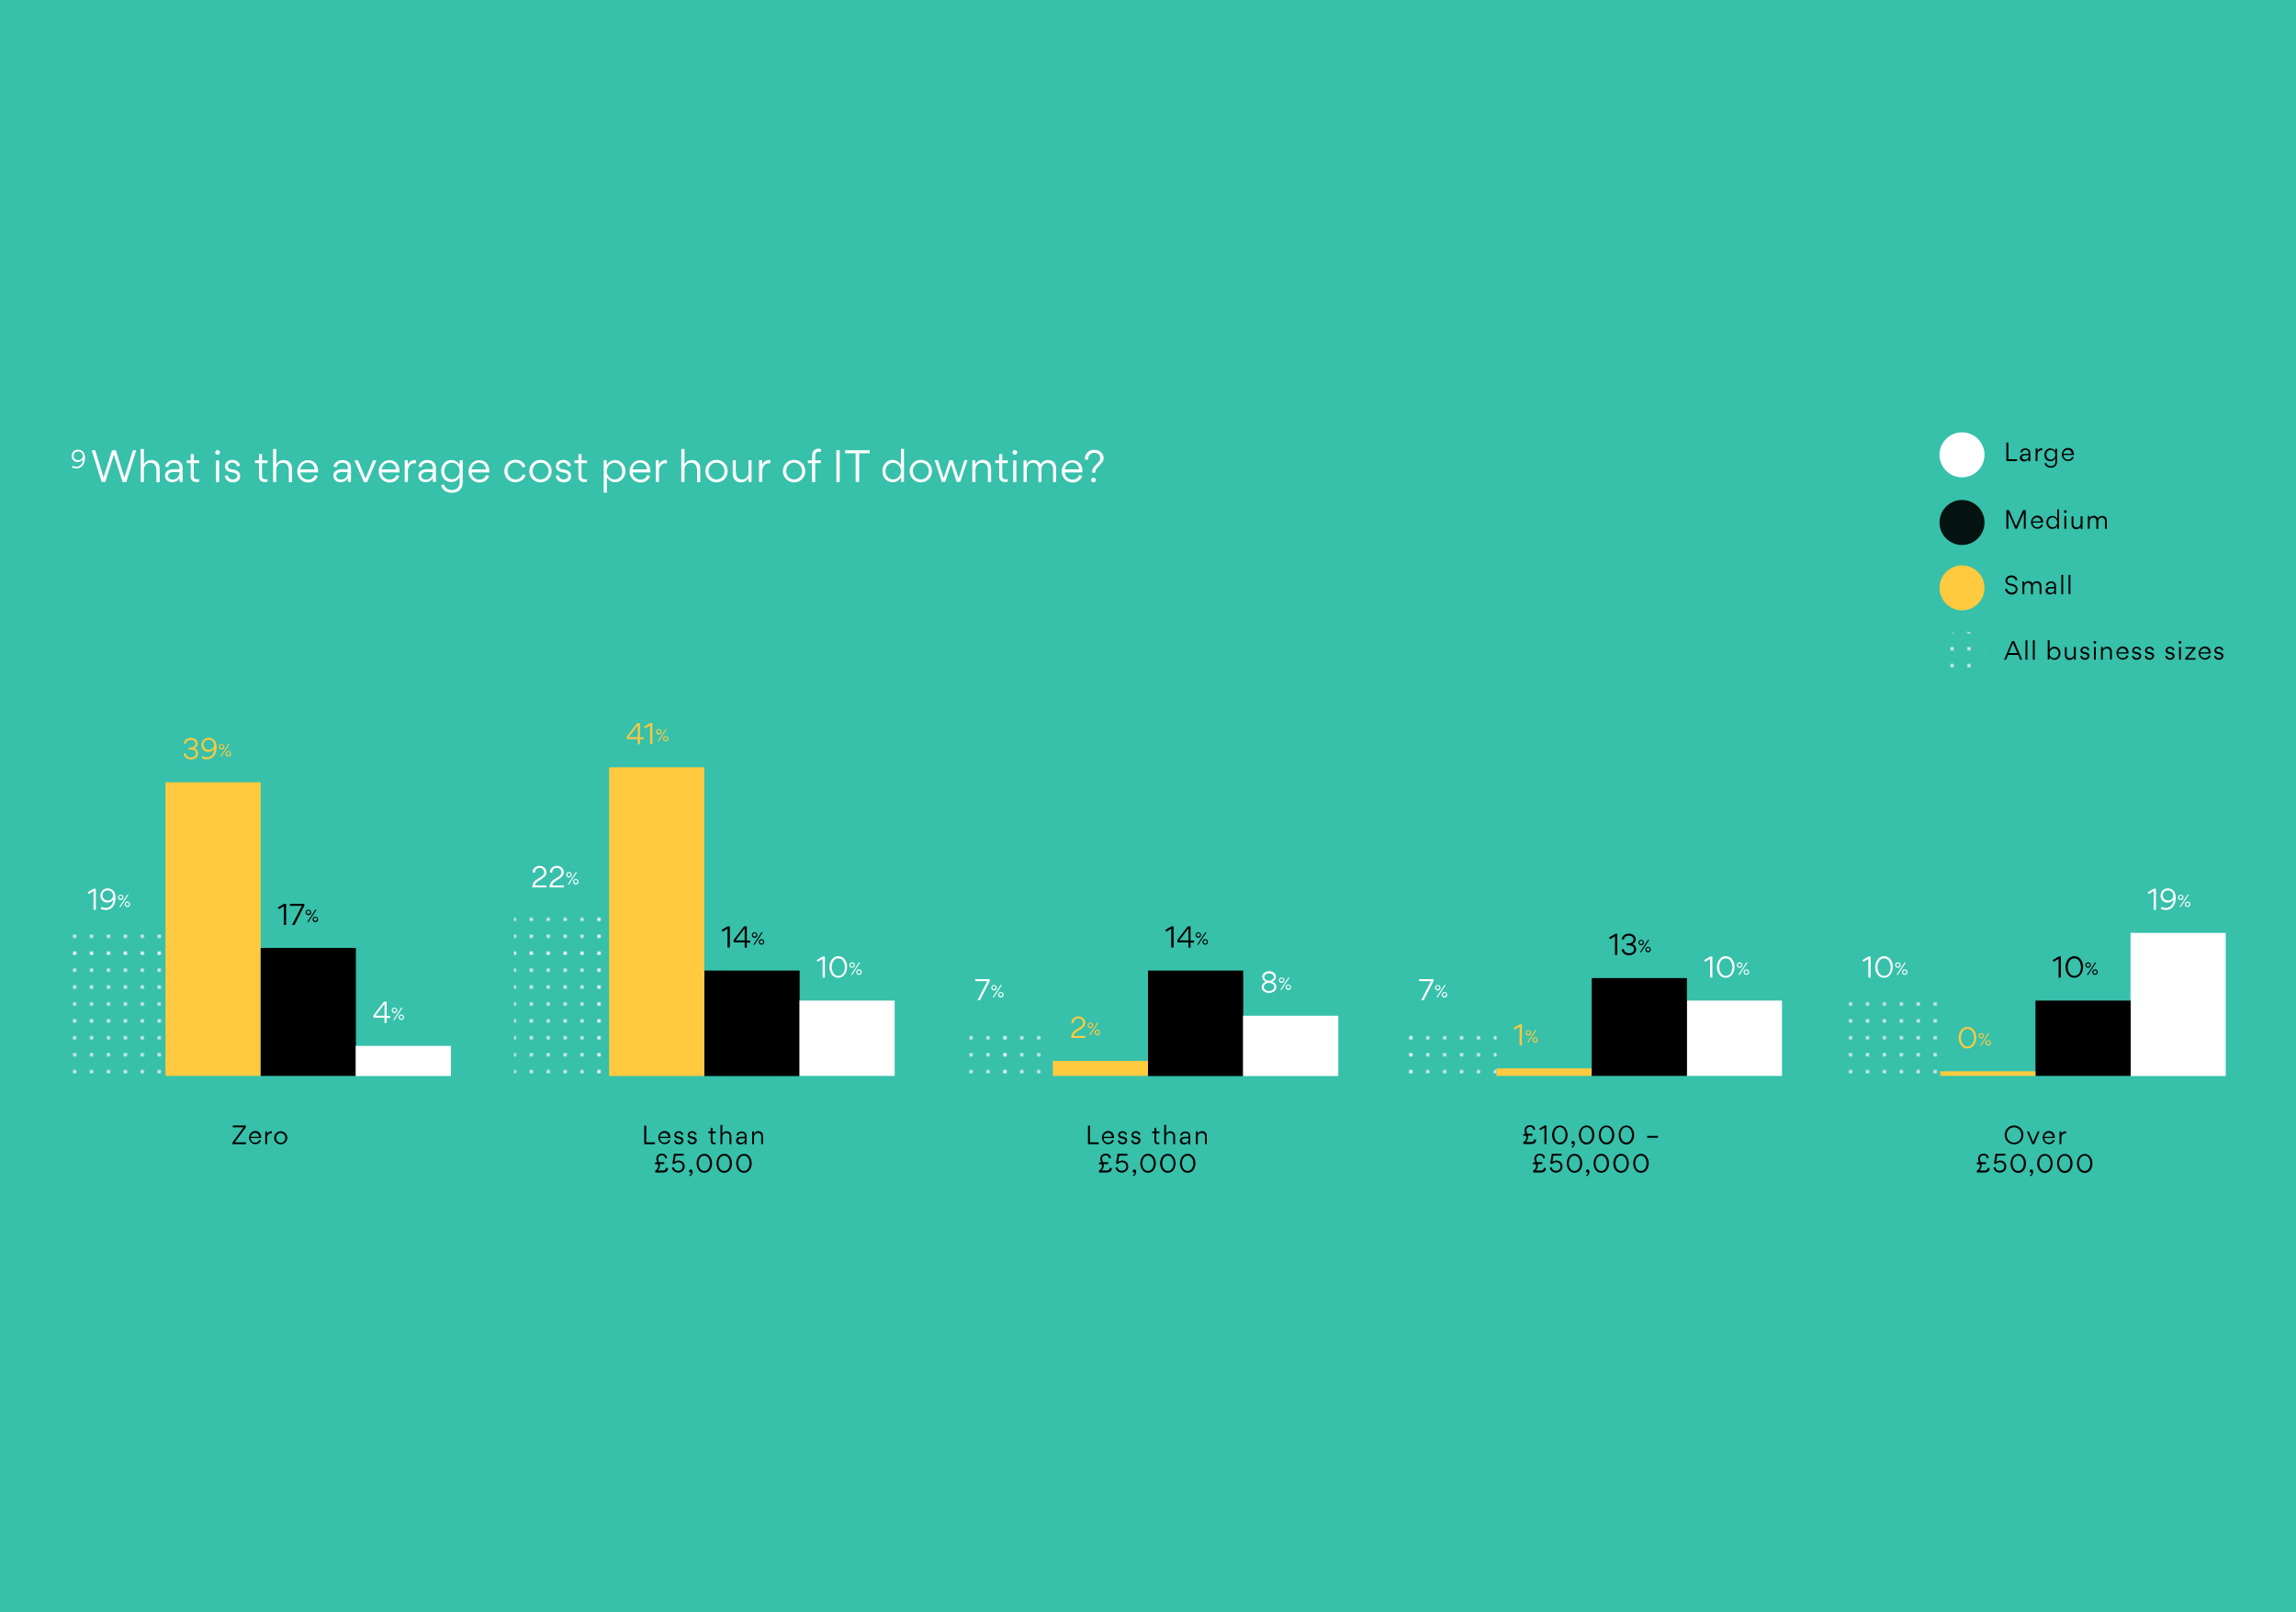 <?xml version="1.0" encoding="utf-8"?>
<!-- Generator: Adobe Illustrator 21.1.0, SVG Export Plug-In . SVG Version: 6.00 Build 0)  -->
<svg version="1.1" id="graphNineCyber" xmlns="http://www.w3.org/2000/svg" xmlns:xlink="http://www.w3.org/1999/xlink" x="0px"
	 y="0px" viewBox="0 0 1500 1053" style="enable-background:new 0 0 1500 1053;" xml:space="preserve">
<style type="text/css">
	.st0{fill:none;}
	.st1{fill:none;stroke:#F6F6F8;stroke-width:2;stroke-linecap:round;stroke-miterlimit:10;}
	.st2{fill:none;stroke:#F6F6F8;stroke-width:2;stroke-linecap:round;stroke-miterlimit:10;stroke-dasharray:0,10;}
	.st3{fill:#37C0AA;}
	.st4{fill:#F6F6F8;}
	.st5{fill:#FFC940;}
	.st6{fill:#FFFFFF;}
	.st7{fill:url(#SVGID_1_);}
	.st8{fill:url(#SVGID_2_);}
	.st9{fill:url(#SVGID_3_);}
	.st10{fill:url(#SVGID_4_);}
	.st11{fill:url(#SVGID_5_);}
	.st12{opacity:0.9;}
	.st13{fill:url(#SVGID_6_);}
</style>
<pattern  y="1053" width="240" height="240" patternUnits="userSpaceOnUse" id="white" viewBox="1 -241 240 240" style="overflow:visible;">
	<g>
		<rect x="1" y="-241" class="st0" width="240" height="240"/>
		<g>
			<g>
				<line class="st1" x1="241" y1="-1" x2="241" y2="-1"/>
			</g>
		</g>
		<g>
			<g>
				<line class="st1" x1="1" y1="-1" x2="1" y2="-1"/>
				<line class="st2" x1="11" y1="-1" x2="236" y2="-1"/>
				<line class="st1" x1="241" y1="-1" x2="241" y2="-1"/>
			</g>
		</g>
		<g>
			<g>
				<line class="st1" x1="1" y1="-1" x2="1" y2="-1"/>
			</g>
		</g>
		<g>
			<g>
				<line class="st1" x1="241" y1="-241" x2="241" y2="-241"/>
			</g>
			<g>
				<line class="st1" x1="241" y1="-231" x2="241" y2="-231"/>
			</g>
			<g>
				<line class="st1" x1="241" y1="-221" x2="241" y2="-221"/>
			</g>
			<g>
				<line class="st1" x1="241" y1="-211" x2="241" y2="-211"/>
			</g>
			<g>
				<line class="st1" x1="241" y1="-201" x2="241" y2="-201"/>
			</g>
			<g>
				<line class="st1" x1="241" y1="-191" x2="241" y2="-191"/>
			</g>
			<g>
				<line class="st1" x1="241" y1="-181" x2="241" y2="-181"/>
			</g>
			<g>
				<line class="st1" x1="241" y1="-171" x2="241" y2="-171"/>
			</g>
			<g>
				<line class="st1" x1="241" y1="-161" x2="241" y2="-161"/>
			</g>
			<g>
				<line class="st1" x1="241" y1="-151" x2="241" y2="-151"/>
			</g>
			<g>
				<line class="st1" x1="241" y1="-141" x2="241" y2="-141"/>
			</g>
			<g>
				<line class="st1" x1="241" y1="-131" x2="241" y2="-131"/>
			</g>
			<g>
				<line class="st1" x1="241" y1="-121" x2="241" y2="-121"/>
			</g>
			<g>
				<line class="st1" x1="241" y1="-111" x2="241" y2="-111"/>
			</g>
			<g>
				<line class="st1" x1="241" y1="-101" x2="241" y2="-101"/>
			</g>
			<g>
				<line class="st1" x1="241" y1="-91" x2="241" y2="-91"/>
			</g>
			<g>
				<line class="st1" x1="241" y1="-81" x2="241" y2="-81"/>
			</g>
			<g>
				<line class="st1" x1="241" y1="-71" x2="241" y2="-71"/>
			</g>
			<g>
				<line class="st1" x1="241" y1="-61" x2="241" y2="-61"/>
			</g>
			<g>
				<line class="st1" x1="241" y1="-51" x2="241" y2="-51"/>
			</g>
			<g>
				<line class="st1" x1="241" y1="-41" x2="241" y2="-41"/>
			</g>
			<g>
				<line class="st1" x1="241" y1="-31" x2="241" y2="-31"/>
			</g>
			<g>
				<line class="st1" x1="241" y1="-21" x2="241" y2="-21"/>
			</g>
			<g>
				<line class="st1" x1="241" y1="-11" x2="241" y2="-11"/>
			</g>
			<g>
				<line class="st1" x1="241" y1="-1" x2="241" y2="-1"/>
			</g>
		</g>
		<g>
			<g>
				<line class="st1" x1="1" y1="-241" x2="1" y2="-241"/>
				<line class="st2" x1="11" y1="-241" x2="236" y2="-241"/>
				<line class="st1" x1="241" y1="-241" x2="241" y2="-241"/>
			</g>
			<g>
				<line class="st1" x1="1" y1="-231" x2="1" y2="-231"/>
				<line class="st2" x1="11" y1="-231" x2="236" y2="-231"/>
				<line class="st1" x1="241" y1="-231" x2="241" y2="-231"/>
			</g>
			<g>
				<line class="st1" x1="1" y1="-221" x2="1" y2="-221"/>
				<line class="st2" x1="11" y1="-221" x2="236" y2="-221"/>
				<line class="st1" x1="241" y1="-221" x2="241" y2="-221"/>
			</g>
			<g>
				<line class="st1" x1="1" y1="-211" x2="1" y2="-211"/>
				<line class="st2" x1="11" y1="-211" x2="236" y2="-211"/>
				<line class="st1" x1="241" y1="-211" x2="241" y2="-211"/>
			</g>
			<g>
				<line class="st1" x1="1" y1="-201" x2="1" y2="-201"/>
				<line class="st2" x1="11" y1="-201" x2="236" y2="-201"/>
				<line class="st1" x1="241" y1="-201" x2="241" y2="-201"/>
			</g>
			<g>
				<line class="st1" x1="1" y1="-191" x2="1" y2="-191"/>
				<line class="st2" x1="11" y1="-191" x2="236" y2="-191"/>
				<line class="st1" x1="241" y1="-191" x2="241" y2="-191"/>
			</g>
			<g>
				<line class="st1" x1="1" y1="-181" x2="1" y2="-181"/>
				<line class="st2" x1="11" y1="-181" x2="236" y2="-181"/>
				<line class="st1" x1="241" y1="-181" x2="241" y2="-181"/>
			</g>
			<g>
				<line class="st1" x1="1" y1="-171" x2="1" y2="-171"/>
				<line class="st2" x1="11" y1="-171" x2="236" y2="-171"/>
				<line class="st1" x1="241" y1="-171" x2="241" y2="-171"/>
			</g>
			<g>
				<line class="st1" x1="1" y1="-161" x2="1" y2="-161"/>
				<line class="st2" x1="11" y1="-161" x2="236" y2="-161"/>
				<line class="st1" x1="241" y1="-161" x2="241" y2="-161"/>
			</g>
			<g>
				<line class="st1" x1="1" y1="-151" x2="1" y2="-151"/>
				<line class="st2" x1="11" y1="-151" x2="236" y2="-151"/>
				<line class="st1" x1="241" y1="-151" x2="241" y2="-151"/>
			</g>
			<g>
				<line class="st1" x1="1" y1="-141" x2="1" y2="-141"/>
				<line class="st2" x1="11" y1="-141" x2="236" y2="-141"/>
				<line class="st1" x1="241" y1="-141" x2="241" y2="-141"/>
			</g>
			<g>
				<line class="st1" x1="1" y1="-131" x2="1" y2="-131"/>
				<line class="st2" x1="11" y1="-131" x2="236" y2="-131"/>
				<line class="st1" x1="241" y1="-131" x2="241" y2="-131"/>
			</g>
			<g>
				<line class="st1" x1="1" y1="-121" x2="1" y2="-121"/>
				<line class="st2" x1="11" y1="-121" x2="236" y2="-121"/>
				<line class="st1" x1="241" y1="-121" x2="241" y2="-121"/>
			</g>
			<g>
				<line class="st1" x1="1" y1="-111" x2="1" y2="-111"/>
				<line class="st2" x1="11" y1="-111" x2="236" y2="-111"/>
				<line class="st1" x1="241" y1="-111" x2="241" y2="-111"/>
			</g>
			<g>
				<line class="st1" x1="1" y1="-101" x2="1" y2="-101"/>
				<line class="st2" x1="11" y1="-101" x2="236" y2="-101"/>
				<line class="st1" x1="241" y1="-101" x2="241" y2="-101"/>
			</g>
			<g>
				<line class="st1" x1="1" y1="-91" x2="1" y2="-91"/>
				<line class="st2" x1="11" y1="-91" x2="236" y2="-91"/>
				<line class="st1" x1="241" y1="-91" x2="241" y2="-91"/>
			</g>
			<g>
				<line class="st1" x1="1" y1="-81" x2="1" y2="-81"/>
				<line class="st2" x1="11" y1="-81" x2="236" y2="-81"/>
				<line class="st1" x1="241" y1="-81" x2="241" y2="-81"/>
			</g>
			<g>
				<line class="st1" x1="1" y1="-71" x2="1" y2="-71"/>
				<line class="st2" x1="11" y1="-71" x2="236" y2="-71"/>
				<line class="st1" x1="241" y1="-71" x2="241" y2="-71"/>
			</g>
			<g>
				<line class="st1" x1="1" y1="-61" x2="1" y2="-61"/>
				<line class="st2" x1="11" y1="-61" x2="236" y2="-61"/>
				<line class="st1" x1="241" y1="-61" x2="241" y2="-61"/>
			</g>
			<g>
				<line class="st1" x1="1" y1="-51" x2="1" y2="-51"/>
				<line class="st2" x1="11" y1="-51" x2="236" y2="-51"/>
				<line class="st1" x1="241" y1="-51" x2="241" y2="-51"/>
			</g>
			<g>
				<line class="st1" x1="1" y1="-41" x2="1" y2="-41"/>
				<line class="st2" x1="11" y1="-41" x2="236" y2="-41"/>
				<line class="st1" x1="241" y1="-41" x2="241" y2="-41"/>
			</g>
			<g>
				<line class="st1" x1="1" y1="-31" x2="1" y2="-31"/>
				<line class="st2" x1="11" y1="-31" x2="236" y2="-31"/>
				<line class="st1" x1="241" y1="-31" x2="241" y2="-31"/>
			</g>
			<g>
				<line class="st1" x1="1" y1="-21" x2="1" y2="-21"/>
				<line class="st2" x1="11" y1="-21" x2="236" y2="-21"/>
				<line class="st1" x1="241" y1="-21" x2="241" y2="-21"/>
			</g>
			<g>
				<line class="st1" x1="1" y1="-11" x2="1" y2="-11"/>
				<line class="st2" x1="11" y1="-11" x2="236" y2="-11"/>
				<line class="st1" x1="241" y1="-11" x2="241" y2="-11"/>
			</g>
			<g>
				<line class="st1" x1="1" y1="-1" x2="1" y2="-1"/>
				<line class="st2" x1="11" y1="-1" x2="236" y2="-1"/>
				<line class="st1" x1="241" y1="-1" x2="241" y2="-1"/>
			</g>
		</g>
		<g>
			<g>
				<line class="st1" x1="1" y1="-241" x2="1" y2="-241"/>
			</g>
			<g>
				<line class="st1" x1="1" y1="-231" x2="1" y2="-231"/>
			</g>
			<g>
				<line class="st1" x1="1" y1="-221" x2="1" y2="-221"/>
			</g>
			<g>
				<line class="st1" x1="1" y1="-211" x2="1" y2="-211"/>
			</g>
			<g>
				<line class="st1" x1="1" y1="-201" x2="1" y2="-201"/>
			</g>
			<g>
				<line class="st1" x1="1" y1="-191" x2="1" y2="-191"/>
			</g>
			<g>
				<line class="st1" x1="1" y1="-181" x2="1" y2="-181"/>
			</g>
			<g>
				<line class="st1" x1="1" y1="-171" x2="1" y2="-171"/>
			</g>
			<g>
				<line class="st1" x1="1" y1="-161" x2="1" y2="-161"/>
			</g>
			<g>
				<line class="st1" x1="1" y1="-151" x2="1" y2="-151"/>
			</g>
			<g>
				<line class="st1" x1="1" y1="-141" x2="1" y2="-141"/>
			</g>
			<g>
				<line class="st1" x1="1" y1="-131" x2="1" y2="-131"/>
			</g>
			<g>
				<line class="st1" x1="1" y1="-121" x2="1" y2="-121"/>
			</g>
			<g>
				<line class="st1" x1="1" y1="-111" x2="1" y2="-111"/>
			</g>
			<g>
				<line class="st1" x1="1" y1="-101" x2="1" y2="-101"/>
			</g>
			<g>
				<line class="st1" x1="1" y1="-91" x2="1" y2="-91"/>
			</g>
			<g>
				<line class="st1" x1="1" y1="-81" x2="1" y2="-81"/>
			</g>
			<g>
				<line class="st1" x1="1" y1="-71" x2="1" y2="-71"/>
			</g>
			<g>
				<line class="st1" x1="1" y1="-61" x2="1" y2="-61"/>
			</g>
			<g>
				<line class="st1" x1="1" y1="-51" x2="1" y2="-51"/>
			</g>
			<g>
				<line class="st1" x1="1" y1="-41" x2="1" y2="-41"/>
			</g>
			<g>
				<line class="st1" x1="1" y1="-31" x2="1" y2="-31"/>
			</g>
			<g>
				<line class="st1" x1="1" y1="-21" x2="1" y2="-21"/>
			</g>
			<g>
				<line class="st1" x1="1" y1="-11" x2="1" y2="-11"/>
			</g>
			<g>
				<line class="st1" x1="1" y1="-1" x2="1" y2="-1"/>
			</g>
		</g>
		<g>
			<g>
				<line class="st1" x1="241" y1="-241" x2="241" y2="-241"/>
			</g>
		</g>
		<g>
			<g>
				<line class="st1" x1="1" y1="-241" x2="1" y2="-241"/>
				<line class="st2" x1="11" y1="-241" x2="236" y2="-241"/>
				<line class="st1" x1="241" y1="-241" x2="241" y2="-241"/>
			</g>
		</g>
		<g>
			<g>
				<line class="st1" x1="1" y1="-241" x2="1" y2="-241"/>
			</g>
		</g>
	</g>
</pattern>
<rect x="-26.1" y="-18.3" class="st3" width="1552.1" height="1089.6"/>
<rect x="1647.9" y="-18.3" class="st3" width="1552.1" height="1089.6"/>
<rect x="-26.1" y="1150.2" class="st4" width="1552.1" height="1089.6"/>
<g>
	<g>
		<g>
			<rect x="460.2" y="634" width="62.2" height="68.9"/>
		</g>
		<g>
			<path d="M475.4,606.6l-3.3,2l-0.7-1.1l4-2.4h1.4v13.8h-1.5V606.6z"/>
			<path d="M486.5,618.9v-3.3h-7.2V614l6.8-8.9h1.8v9.3h2.3v1.3h-2.3v3.3H486.5z M486.5,614.3v-7.8l-5.9,7.8H486.5z"/>
			<path d="M493,612.6c-1,0-1.8-0.8-1.8-1.8c0-1,0.8-1.8,1.8-1.8c1,0,1.8,0.8,1.8,1.8C494.9,611.7,494.1,612.6,493,612.6z
				 M493,609.6c-0.6,0-1.1,0.5-1.1,1.1c0,0.6,0.5,1.1,1.1,1.1s1.1-0.5,1.1-1.1C494.2,610.1,493.7,609.6,493,609.6z M497.5,609h0.8
				l-5.3,8.1h-0.8L497.5,609z M497.5,617.1c-1,0-1.8-0.8-1.8-1.8c0-1,0.8-1.8,1.8-1.8s1.8,0.8,1.8,1.8
				C499.3,616.3,498.5,617.1,497.5,617.1z M497.5,614.2c-0.6,0-1.1,0.5-1.1,1.1c0,0.6,0.5,1.1,1.1,1.1s1.1-0.5,1.1-1.1
				C498.7,614.7,498.2,614.2,497.5,614.2z"/>
		</g>
	</g>
	<g>
		<g>
			<path class="st5" d="M416.7,486.1v-3.3h-7.2v-1.6l6.8-8.9h1.8v9.3h2.3v1.3h-2.3v3.3H416.7z M416.7,481.5v-7.8l-5.9,7.8H416.7z"/>
			<path class="st5" d="M424.8,473.8l-3.3,2l-0.7-1.1l4-2.4h1.4v13.8h-1.5V473.8z"/>
			<path class="st5" d="M430.4,479.8c-1,0-1.8-0.8-1.8-1.8c0-1,0.8-1.8,1.8-1.8c1,0,1.8,0.8,1.8,1.8
				C432.2,478.9,431.4,479.8,430.4,479.8z M430.4,476.8c-0.6,0-1.1,0.5-1.1,1.1c0,0.6,0.5,1.1,1.1,1.1s1.1-0.5,1.1-1.1
				C431.6,477.3,431,476.8,430.4,476.8z M434.9,476.2h0.8l-5.3,8.1h-0.8L434.9,476.2z M434.9,484.3c-1,0-1.8-0.8-1.8-1.8
				c0-1,0.8-1.8,1.8-1.8s1.8,0.8,1.8,1.8C436.7,483.5,435.9,484.3,434.9,484.3z M434.9,481.4c-0.6,0-1.1,0.5-1.1,1.1
				c0,0.6,0.5,1.1,1.1,1.1s1.1-0.5,1.1-1.1C436,481.9,435.5,481.4,434.9,481.4z"/>
		</g>
		<rect x="397.9" y="501.2" class="st5" width="62.2" height="201.7"/>
	</g>
	<g>
		<g>
			<path class="st6" d="M54.2,300c-0.8,1.3-2.4,1.8-3.4,1.8c-2.6,0-4-1.9-4-3.9c0-2.8,2.1-4.2,4.3-4.2c1.3,0,2.8,0.8,3.6,2
				c0.6,1.1,0.8,2,0.8,3.4c0,3.9-1.9,6.9-5.7,6.9c-0.7,0-2-0.2-2.8-0.7l0.5-1.1c0.8,0.5,1.8,0.7,2.3,0.7
				C52.5,304.9,54,302.8,54.2,300z M53.1,299.9c0.6-0.5,1-1.3,1-2.1c0-1.8-1.5-2.9-3-2.9c-1.5,0-3,1-3,2.9c0,1.5,1.1,2.8,3,2.8
				C51.7,300.7,52.5,300.4,53.1,299.9z"/>
			<path class="st6" d="M59.9,294.1h2.3l5.4,17.6h0.1l5.5-17.6h2.5l5.5,17.7h0.1l5.5-17.7h2.2l-6.5,20.8h-2.4L74.4,297l-5.6,17.8
				h-2.4L59.9,294.1z"/>
			<path class="st6" d="M102.1,306.6c0-2.5-1.3-4.3-3.9-4.3c-2.5,0-4.2,2-4.2,4.5v8.1h-2.1v-21.6H94v10c1.1-1.9,2.8-2.8,4.9-2.8
				c3.5,0,5.4,2.4,5.4,5.7v8.8h-2.1V306.6z"/>
			<path class="st6" d="M117.2,305.7c0-2.3-1.2-3.4-3.6-3.4c-2.4,0-3.5,1.5-3.7,2.9l-2-0.4c0.1-1.2,1.7-4.3,5.8-4.3
				c3,0,4.5,1.4,5.2,2.9c0.3,0.8,0.4,1.9,0.4,2.3v9.1h-2v-2.5h0c-1.1,1.8-2.7,2.7-4.8,2.7c-2.9,0-4.7-1.8-4.7-4.2v-0.2
				c0-3.1,3.1-4.1,5.6-4.1h3.9V305.7z M113.3,308.4c-1.5,0-3.5,0.5-3.5,2.4c0,1.6,1.4,2.5,3,2.5c2.5,0,4.4-1.8,4.4-4.4v-0.5H113.3z"
				/>
			<path class="st6" d="M124.6,311.2v-8.7h-2.6v-1.8h2.6v-4.1h2v4.1h3.6v1.8h-3.6v8.6c0,1.3,0.7,2,2.3,2c0.5,0,1,0,1.3-0.1v1.7
				c-0.4,0.1-1.2,0.2-1.6,0.2C125.5,314.9,124.6,313.2,124.6,311.2z"/>
			<path class="st6" d="M142.1,294c0.9,0,1.6,0.7,1.6,1.6c0,0.8-0.7,1.5-1.6,1.5c-0.8,0-1.5-0.7-1.5-1.5
				C140.6,294.7,141.3,294,142.1,294z M143.2,300.7v14.2h-2.1v-14.2H143.2z"/>
			<path class="st6" d="M152.2,315.1c-3.8,0-5.1-2.6-5.4-4.2l1.9-0.5c0.3,1.3,1.2,2.8,3.4,2.8c1.5,0,2.9-0.8,2.9-2.3
				c0-1.7-1.9-2.1-3.3-2.3c-2.4-0.3-4.7-1.2-4.7-4c0-2.7,2.4-4.2,4.7-4.2c3.7,0,4.9,2.5,5.1,3.8l-1.9,0.5c-0.2-1-1-2.5-3.3-2.5
				c-1.5,0-2.7,1-2.7,2.3c0,1.8,1.9,2,3.4,2.2c2.3,0.3,4.6,1.5,4.6,4.1C157.2,313.4,154.9,315.1,152.2,315.1z"/>
			<path class="st6" d="M169.2,311.2v-8.7h-2.6v-1.8h2.6v-4.1h2v4.1h3.6v1.8h-3.6v8.6c0,1.3,0.7,2,2.3,2c0.5,0,1,0,1.3-0.1v1.7
				c-0.4,0.1-1.2,0.2-1.6,0.2C170.2,314.9,169.2,313.2,169.2,311.2z"/>
			<path class="st6" d="M188.6,306.6c0-2.5-1.3-4.3-3.9-4.3c-2.5,0-4.2,2-4.2,4.5v8.1h-2.1v-21.6h2.1v10c1.1-1.9,2.8-2.8,4.9-2.8
				c3.5,0,5.4,2.4,5.4,5.7v8.8h-2.1V306.6z"/>
			<path class="st6" d="M196.2,308.4c0.2,2.8,2.3,4.9,5.1,4.9c2.1,0,3.7-1,4.4-3l1.9,0.6c-0.8,2.7-3.4,4.3-6.2,4.3
				c-4.1,0-7.2-3.3-7.2-7.3c0-3.8,2.9-7.3,6.9-7.3c4.4,0,6.7,3.1,6.7,7.3c0,0.2,0,0.5,0,0.7H196.2z M205.6,306.6
				c-0.3-2.6-1.9-4.4-4.6-4.4c-2.5,0-4.4,2-4.8,4.4H205.6z"/>
			<path class="st6" d="M227.2,305.7c0-2.3-1.2-3.4-3.6-3.4c-2.4,0-3.5,1.5-3.7,2.9l-2-0.4c0.1-1.2,1.7-4.3,5.8-4.3
				c3,0,4.5,1.4,5.2,2.9c0.3,0.8,0.4,1.9,0.4,2.3v9.1h-2v-2.5h0c-1.1,1.8-2.7,2.7-4.8,2.7c-2.9,0-4.7-1.8-4.7-4.2v-0.2
				c0-3.1,3.1-4.1,5.6-4.1h3.9V305.7z M223.2,308.4c-1.5,0-3.5,0.5-3.5,2.4c0,1.6,1.4,2.5,3,2.5c2.5,0,4.4-1.8,4.4-4.4v-0.5H223.2z"
				/>
			<path class="st6" d="M231.6,300.7h2.3l4.9,11.9l4.9-11.9h2.2l-6,14.2h-2.2L231.6,300.7z"/>
			<path class="st6" d="M249.4,308.4c0.2,2.8,2.3,4.9,5.1,4.9c2.1,0,3.7-1,4.4-3l1.9,0.6c-0.8,2.7-3.4,4.3-6.2,4.3
				c-4.1,0-7.2-3.3-7.2-7.3c0-3.8,2.9-7.3,6.9-7.3c4.4,0,6.7,3.1,6.7,7.3c0,0.2,0,0.5,0,0.7H249.4z M258.8,306.6
				c-0.3-2.6-1.9-4.4-4.6-4.4c-2.5,0-4.4,2-4.8,4.4H258.8z"/>
			<path class="st6" d="M266.4,303.5c1.1-2.2,2.9-3,4.6-3c0.1,0,0.5,0,0.7,0v2.2c-0.3,0-0.5-0.1-0.8-0.1c-3.3,0-4.4,2.8-4.4,5.3v6.9
				h-2.1v-14.2h2V303.5z"/>
			<path class="st6" d="M282.7,305.7c0-2.3-1.2-3.4-3.6-3.4c-2.4,0-3.5,1.5-3.7,2.9l-2-0.4c0.1-1.2,1.7-4.3,5.8-4.3
				c3,0,4.5,1.4,5.2,2.9c0.3,0.8,0.4,1.9,0.4,2.3v9.1h-2v-2.5h0c-1.1,1.8-2.7,2.7-4.8,2.7c-2.9,0-4.7-1.8-4.7-4.2v-0.2
				c0-3.1,3.1-4.1,5.6-4.1h3.9V305.7z M278.7,308.4c-1.5,0-3.5,0.5-3.5,2.4c0,1.6,1.4,2.5,3,2.5c2.5,0,4.4-1.8,4.4-4.4v-0.5H278.7z"
				/>
			<path class="st6" d="M300.3,311.7c-1.1,1.8-2.8,3.2-5.5,3.2c-4.1,0-6.6-3.3-6.6-7.2c0-3.7,2.6-7.2,6.6-7.2c2.8,0,4.4,1.5,5.5,3.2
				v-3h2v14.2c0,4.6-2.8,7-7.1,7c-3.7,0-6.3-1.9-7-4.9l1.9-0.6c0.4,1.6,1.8,3.7,5.1,3.7c2.7,0,5.1-1.5,5.1-5.1V311.7z M300.3,307.6
				c0-2.8-2.1-5.4-5.1-5.4c-3.1,0-4.9,2.4-4.9,5.5c0,2.9,1.8,5.4,4.9,5.4C298.3,313.1,300.3,310.5,300.3,307.6z"/>
			<path class="st6" d="M308.1,308.4c0.2,2.8,2.3,4.9,5.1,4.9c2.1,0,3.7-1,4.4-3l1.9,0.6c-0.8,2.7-3.4,4.3-6.2,4.3
				c-4.1,0-7.2-3.3-7.2-7.3c0-3.8,2.9-7.3,6.9-7.3c4.4,0,6.7,3.1,6.7,7.3c0,0.2,0,0.5,0,0.7H308.1z M317.5,306.6
				c-0.3-2.6-1.9-4.4-4.6-4.4c-2.5,0-4.4,2-4.8,4.4H317.5z"/>
			<path class="st6" d="M336.8,313.2c3.1,0,4.3-2.3,4.7-3.4l1.9,0.6c-0.6,2.1-3,4.6-6.7,4.6c-4.1,0-7.2-3-7.2-7.3
				c0-4.3,3.3-7.4,7.3-7.4c3.3,0,5.9,2.1,6.5,4.5l-1.9,0.6c-0.3-1.1-1.7-3.3-4.7-3.3c-3,0-5.1,2.5-5.1,5.4
				C331.6,310.6,333.6,313.2,336.8,313.2z"/>
			<path class="st6" d="M345.8,307.8c0-4.2,3.2-7.4,7.3-7.4c4.1,0,7.3,3.2,7.3,7.3c0,4.2-3.2,7.4-7.3,7.4
				C349,315.1,345.8,311.8,345.8,307.8z M358.4,307.8c0-3-2.1-5.6-5.2-5.6c-3.1,0-5.2,2.5-5.2,5.5s2.1,5.5,5.2,5.5
				C356.2,313.2,358.4,310.7,358.4,307.8z"/>
			<path class="st6" d="M368.4,315.1c-3.8,0-5.1-2.6-5.4-4.2l1.9-0.5c0.3,1.3,1.2,2.8,3.4,2.8c1.5,0,2.9-0.8,2.9-2.3
				c0-1.7-1.9-2.1-3.3-2.3c-2.4-0.3-4.7-1.2-4.7-4c0-2.7,2.4-4.2,4.7-4.2c3.7,0,4.9,2.5,5.1,3.8l-1.9,0.5c-0.2-1-1-2.5-3.3-2.5
				c-1.5,0-2.7,1-2.7,2.3c0,1.8,1.9,2,3.4,2.2c2.3,0.3,4.6,1.5,4.6,4.1C373.4,313.4,371.2,315.1,368.4,315.1z"/>
			<path class="st6" d="M377.9,311.2v-8.7h-2.6v-1.8h2.6v-4.1h2v4.1h3.6v1.8h-3.6v8.6c0,1.3,0.7,2,2.3,2c0.5,0,1,0,1.3-0.1v1.7
				c-0.4,0.1-1.2,0.2-1.6,0.2C378.8,314.9,377.9,313.2,377.9,311.2z"/>
			<path class="st6" d="M402,315c-2.6,0-4.3-1.3-5.5-3.1v9.9h-2.1v-21.1h2v3.1c1.1-1.8,2.8-3.3,5.5-3.3c4,0,6.7,3.6,6.7,7.3
				C408.6,311.5,406,315,402,315z M406.5,307.8c0-2.9-1.8-5.5-5-5.5c-2.9,0-5.1,2.6-5.1,5.4c0,2.9,2.1,5.5,5.1,5.5
				C404.7,313.2,406.5,310.8,406.5,307.8z"/>
			<path class="st6" d="M413.3,308.4c0.2,2.8,2.3,4.9,5.1,4.9c2.1,0,3.7-1,4.4-3l1.9,0.6c-0.8,2.7-3.4,4.3-6.2,4.3
				c-4.1,0-7.2-3.3-7.2-7.3c0-3.8,2.9-7.3,6.9-7.3c4.4,0,6.7,3.1,6.7,7.3c0,0.2,0,0.5,0,0.7H413.3z M422.7,306.6
				c-0.3-2.6-1.9-4.4-4.6-4.4c-2.5,0-4.4,2-4.8,4.4H422.7z"/>
			<path class="st6" d="M430.4,303.5c1.1-2.2,2.9-3,4.6-3c0.1,0,0.5,0,0.7,0v2.2c-0.3,0-0.5-0.1-0.8-0.1c-3.3,0-4.4,2.8-4.4,5.3v6.9
				h-2.1v-14.2h2V303.5z"/>
			<path class="st6" d="M455.3,306.6c0-2.5-1.3-4.3-3.9-4.3c-2.5,0-4.2,2-4.2,4.5v8.1h-2.1v-21.6h2.1v10c1.1-1.9,2.8-2.8,4.9-2.8
				c3.5,0,5.4,2.4,5.4,5.7v8.8h-2.1V306.6z"/>
			<path class="st6" d="M460.8,307.8c0-4.2,3.2-7.4,7.3-7.4c4.1,0,7.3,3.2,7.3,7.3c0,4.2-3.2,7.4-7.3,7.4
				C464,315.1,460.8,311.8,460.8,307.8z M473.3,307.8c0-3-2.1-5.6-5.2-5.6s-5.2,2.5-5.2,5.5s2.1,5.5,5.2,5.5
				C471.2,313.2,473.3,310.7,473.3,307.8z"/>
			<path class="st6" d="M480.9,308.9c0,2.5,1.3,4.3,3.9,4.3c2.5,0,4.2-1.9,4.2-4.5v-8.1h2v14.2h-2v-2.6c-1.1,1.9-2.8,2.9-4.9,2.9
				c-3.5,0-5.4-2.4-5.4-5.7v-8.8h2V308.9z"/>
			<path class="st6" d="M497.9,303.5c1.1-2.2,2.9-3,4.6-3c0.1,0,0.5,0,0.7,0v2.2c-0.3,0-0.5-0.1-0.8-0.1c-3.3,0-4.4,2.8-4.4,5.3v6.9
				h-2.1v-14.2h2V303.5z"/>
			<path class="st6" d="M511.5,307.8c0-4.2,3.2-7.4,7.3-7.4c4.1,0,7.3,3.2,7.3,7.3c0,4.2-3.2,7.4-7.3,7.4
				C514.7,315.1,511.5,311.8,511.5,307.8z M524,307.8c0-3-2.1-5.6-5.2-5.6c-3.1,0-5.2,2.5-5.2,5.5s2.1,5.5,5.2,5.5
				C521.8,313.2,524,310.7,524,307.8z"/>
			<path class="st6" d="M532.6,298v2.7h3.7v1.8h-3.7v12.4h-2.1v-12.4h-2.7v-1.8h2.7V298c0-3.3,1.8-4.9,4.3-4.9c0.4,0,1,0.1,1.6,0.3
				v1.8c-0.6-0.2-1.2-0.2-1.5-0.2C533.9,295,532.6,295.6,532.6,298z"/>
			<path class="st6" d="M548.6,294.1v20.8h-2.2v-20.8H548.6z"/>
			<path class="st6" d="M559,314.8v-18.7h-6.9v-2h16.1v2h-6.9v18.7H559z"/>
			<path class="st6" d="M583.1,300.4c2.7,0,4.3,1.5,5.5,3.2v-10.4h2v21.6h-2v-3c-1.1,1.8-2.8,3.2-5.5,3.2c-4.1,0-6.6-3.4-6.6-7.3
				C576.5,304,579.1,300.4,583.1,300.4z M588.6,307.7c0-2.8-2.1-5.4-5.1-5.4c-3.1,0-5,2.5-5,5.5c0,2.9,1.9,5.4,5,5.4
				C586.5,313.2,588.6,310.6,588.6,307.7z"/>
			<path class="st6" d="M594.3,307.8c0-4.2,3.2-7.4,7.3-7.4c4.1,0,7.3,3.2,7.3,7.3c0,4.2-3.2,7.4-7.3,7.4
				C597.5,315.1,594.3,311.8,594.3,307.8z M606.8,307.8c0-3-2.1-5.6-5.2-5.6s-5.2,2.5-5.2,5.5s2.1,5.5,5.2,5.5
				C604.7,313.2,606.8,310.7,606.8,307.8z"/>
			<path class="st6" d="M615.3,314.8l-4.7-14.2h2.2l3.7,11.7h0l3.8-11.7h2.1l3.9,11.8h0l3.7-11.8h2.1l-4.8,14.2h-2.3l-3.7-11.5h0
				l-3.8,11.5H615.3z"/>
			<path class="st6" d="M645.4,306.6c0-2.5-1.3-4.3-3.9-4.3c-2.5,0-4.2,2-4.2,4.5v8.1h-2.1v-14.2h2v2.6c1.1-1.9,2.8-2.9,4.9-2.9
				c3.5,0,5.4,2.4,5.4,5.7v8.8h-2.1V306.6z"/>
			<path class="st6" d="M652.8,311.2v-8.7h-2.6v-1.8h2.6v-4.1h2v4.1h3.6v1.8h-3.6v8.6c0,1.3,0.7,2,2.3,2c0.5,0,1,0,1.3-0.1v1.7
				c-0.4,0.1-1.2,0.2-1.6,0.2C653.8,314.9,652.8,313.2,652.8,311.2z"/>
			<path class="st6" d="M663,294c0.9,0,1.6,0.7,1.6,1.6c0,0.8-0.7,1.5-1.6,1.5c-0.8,0-1.5-0.7-1.5-1.5
				C661.4,294.7,662.1,294,663,294z M664,300.7v14.2h-2.1v-14.2H664z"/>
			<path class="st6" d="M678.4,306.5c0-2.3-1.1-4.2-3.7-4.2c-2.5,0-3.9,2.2-3.9,4.5v8.1h-2.1v-14.2h2v2.5c1.1-1.7,2.4-2.7,4.6-2.7
				c2.1,0,3.7,1,4.5,2.8c1.2-1.8,2.8-2.8,5-2.8c3.4,0,5.2,2.4,5.2,5.6v8.8H688v-8.2c0-2.4-1.1-4.3-3.7-4.3c-2.5,0-3.9,2-3.9,4.4v8.1
				h-2V306.5z"/>
			<path class="st6" d="M695.6,308.4c0.2,2.8,2.3,4.9,5.1,4.9c2.1,0,3.7-1,4.4-3l1.9,0.6c-0.8,2.7-3.4,4.3-6.2,4.3
				c-4.1,0-7.2-3.3-7.2-7.3c0-3.8,2.9-7.3,6.9-7.3c4.4,0,6.7,3.1,6.7,7.3c0,0.2,0,0.5,0,0.7H695.6z M705,306.6
				c-0.3-2.6-1.9-4.4-4.6-4.4c-2.5,0-4.4,2-4.8,4.4H705z"/>
			<path class="st6" d="M713.5,308.8c0-0.2,0-0.3,0-0.5c0-2.5,1.5-3.7,2.7-4.9c1.2-1.3,2.6-2.4,2.6-4.2c0-1.7-1.2-3.4-3.9-3.4
				c-2.7,0-4.1,2-4,4.5l-2.1-0.1c0-0.2,0-0.4,0-0.6c0-3.4,2.8-5.8,6.1-5.8c3.7,0,6.1,2.6,6.1,5.4c0,2.1-1.2,3.4-3.1,5.3
				c-1.4,1.4-2.3,2.2-2.4,4.3H713.5z M714.4,315.1c0.9,0,1.5-0.7,1.5-1.6c0-0.8-0.7-1.5-1.5-1.5c-0.8,0-1.6,0.7-1.6,1.5
				C712.8,314.4,713.5,315.1,714.4,315.1z"/>
		</g>
	</g>
	<g>
		<g>
			<path d="M151.9,747.4v-1.2l7.2-9.8h-7v-1.2h8.5v1.2l-7.2,9.8h7.3v1.2H151.9z"/>
			<path d="M163.8,743.6c0.1,1.6,1.3,2.8,3,2.8c1.2,0,2.2-0.6,2.6-1.8l1.1,0.3c-0.5,1.6-2,2.5-3.6,2.5c-2.4,0-4.2-1.9-4.2-4.3
				c0-2.2,1.7-4.3,4-4.3c2.6,0,3.9,1.8,3.9,4.2c0,0.1,0,0.3,0,0.4H163.8z M169.3,742.6c-0.2-1.5-1.1-2.6-2.7-2.6
				c-1.4,0-2.6,1.2-2.8,2.6H169.3z"/>
			<path d="M174.5,740.8c0.6-1.3,1.7-1.8,2.7-1.8c0.1,0,0.3,0,0.4,0v1.3c-0.2,0-0.3,0-0.5,0c-1.9,0-2.6,1.6-2.6,3.1v4h-1.2v-8.3h1.2
				V740.8z"/>
			<path d="M179.1,743.3c0-2.4,1.8-4.3,4.3-4.3c2.4,0,4.3,1.9,4.3,4.2c0,2.4-1.9,4.3-4.3,4.3C181,747.5,179.1,745.6,179.1,743.3z
				 M186.4,743.3c0-1.7-1.3-3.2-3-3.2s-3,1.5-3,3.2c0,1.7,1.2,3.2,3,3.2C185.1,746.5,186.4,745,186.4,743.3z"/>
		</g>
	</g>
	<g>
		<g>
			<path class="st5" d="M124.7,496.1c-2.4,0-4.5-1.5-4.8-3.8l1.4-0.3c0.2,1.6,1.5,2.8,3.4,2.8c1.9,0,3.3-1,3.3-2.6s-1.2-2.6-3.3-2.6
				h-1.4v-1.3h1.3c1.9,0,3.1-1.2,3.1-2.5c0-1.4-1.1-2.5-3.1-2.5c-1.9,0-3,1.1-3.2,2.6l-1.4-0.3c0.2-1.9,2.1-3.6,4.6-3.6
				c3,0,4.5,1.8,4.5,3.7c0,1.6-0.9,2.6-2.2,3.2v0c1.6,0.4,2.5,1.7,2.5,3.3C129.5,494.3,127.6,496.1,124.7,496.1z"/>
			<path class="st5" d="M140.1,489.1c-0.9,1.5-2.8,2.1-3.9,2.1c-2.9,0-4.6-2.2-4.6-4.5c0-3.2,2.4-4.8,4.9-4.8c1.5,0,3.3,0.9,4.1,2.3
				c0.7,1.2,0.9,2.3,0.9,3.9c0,4.5-2.2,7.9-6.5,7.9c-0.8,0-2.3-0.2-3.2-0.8l0.5-1.3c0.9,0.6,2,0.8,2.6,0.8
				C138.1,494.7,139.8,492.3,140.1,489.1z M138.7,489c0.7-0.5,1.1-1.5,1.1-2.5c0-2.1-1.7-3.3-3.4-3.3c-1.8,0-3.4,1.1-3.4,3.3
				c0,1.7,1.2,3.3,3.4,3.3C137.2,489.9,138.1,489.6,138.7,489z"/>
			<path class="st5" d="M144.7,489.6c-1,0-1.8-0.8-1.8-1.8c0-1,0.8-1.8,1.8-1.8c1,0,1.8,0.8,1.8,1.8
				C146.6,488.8,145.8,489.6,144.7,489.6z M144.7,486.6c-0.6,0-1.1,0.5-1.1,1.1c0,0.6,0.5,1.1,1.1,1.1s1.1-0.5,1.1-1.1
				C145.9,487.1,145.4,486.6,144.7,486.6z M149.2,486h0.8l-5.3,8.1h-0.8L149.2,486z M149.2,494.2c-1,0-1.8-0.8-1.8-1.8
				c0-1,0.8-1.8,1.8-1.8s1.8,0.8,1.8,1.8C151,493.3,150.2,494.2,149.2,494.2z M149.2,491.2c-0.6,0-1.1,0.5-1.1,1.1
				c0,0.6,0.5,1.1,1.1,1.1s1.1-0.5,1.1-1.1C150.4,491.7,149.8,491.2,149.2,491.2z"/>
		</g>
		<rect x="108.1" y="511" class="st5" width="62.2" height="191.8"/>
	</g>
	<g>
		<g>
			<path class="st6" d="M61.2,582l-3.3,2l-0.7-1.1l4-2.4h1.4v13.8h-1.5V582z"/>
			<path class="st6" d="M74.1,587.5c-0.9,1.5-2.8,2.1-3.9,2.1c-2.9,0-4.6-2.2-4.6-4.5c0-3.2,2.4-4.8,4.9-4.8c1.5,0,3.3,0.9,4.1,2.3
				c0.7,1.2,0.9,2.3,0.9,3.9c0,4.5-2.2,7.9-6.5,7.9c-0.8,0-2.3-0.2-3.2-0.8l0.5-1.3c0.9,0.6,2,0.8,2.6,0.8
				C72.1,593.1,73.8,590.7,74.1,587.5z M72.7,587.4c0.7-0.5,1.1-1.5,1.1-2.5c0-2.1-1.7-3.3-3.4-3.3c-1.8,0-3.4,1.1-3.4,3.3
				c0,1.7,1.2,3.3,3.4,3.3C71.2,588.3,72.1,588,72.7,587.4z"/>
			<path class="st6" d="M78.8,588c-1,0-1.8-0.8-1.8-1.8c0-1,0.8-1.8,1.8-1.8c1,0,1.8,0.8,1.8,1.8C80.6,587.2,79.8,588,78.8,588z
				 M78.8,585c-0.6,0-1.1,0.5-1.1,1.1c0,0.6,0.5,1.1,1.1,1.1s1.1-0.5,1.1-1.1C79.9,585.5,79.4,585,78.8,585z M83.2,584.4H84
				l-5.3,8.1h-0.8L83.2,584.4z M83.2,592.5c-1,0-1.8-0.8-1.8-1.8c0-1,0.8-1.8,1.8-1.8s1.8,0.8,1.8,1.8
				C85.1,591.7,84.2,592.5,83.2,592.5z M83.2,589.6c-0.6,0-1.1,0.5-1.1,1.1c0,0.6,0.5,1.1,1.1,1.1s1.1-0.5,1.1-1.1
				C84.4,590.1,83.9,589.6,83.2,589.6z"/>
		</g>
		<g>
			<pattern  id="SVGID_1_" xlink:href="#white" patternTransform="matrix(1.105 0 0 1.105 -139.09 785.1)">
			</pattern>
			<rect x="45.9" y="609.4" class="st7" width="62.2" height="93.5"/>
		</g>
	</g>
	<g>
		<g>
			<rect x="170.3" y="619.2" width="62.2" height="83.6"/>
		</g>
		<g>
			<path d="M185.5,591.9l-3.3,2l-0.7-1.1l4-2.4h1.4v13.8h-1.5V591.9z"/>
			<path d="M189.4,591.7v-1.3h9.4v1.3l-6.4,12.5h-1.6l6.4-12.5H189.4z"/>
			<path d="M201.5,597.8c-1,0-1.8-0.8-1.8-1.8c0-1,0.8-1.8,1.8-1.8c1,0,1.8,0.8,1.8,1.8C203.4,597,202.6,597.8,201.5,597.8z
				 M201.5,594.8c-0.6,0-1.1,0.5-1.1,1.1c0,0.6,0.5,1.1,1.1,1.1c0.6,0,1.1-0.5,1.1-1.1C202.7,595.4,202.2,594.8,201.5,594.8z
				 M206,594.2h0.8l-5.3,8.1h-0.8L206,594.2z M206,602.4c-1,0-1.8-0.8-1.8-1.8c0-1,0.8-1.8,1.8-1.8s1.8,0.8,1.8,1.8
				C207.8,601.6,207,602.4,206,602.4z M206,599.4c-0.6,0-1.1,0.5-1.1,1.1c0,0.6,0.5,1.1,1.1,1.1c0.6,0,1.1-0.5,1.1-1.1
				C207.2,599.9,206.7,599.4,206,599.4z"/>
		</g>
	</g>
	<g>
		<g>
			<rect x="232.4" y="683.2" class="st6" width="62.2" height="19.7"/>
		</g>
		<g>
			<path class="st6" d="M251.2,668.1v-3.3H244v-1.6l6.8-8.9h1.8v9.3h2.3v1.3h-2.3v3.3H251.2z M251.2,663.5v-7.8l-5.9,7.8H251.2z"/>
			<path class="st6" d="M257.7,661.8c-1,0-1.8-0.8-1.8-1.8c0-1,0.8-1.8,1.8-1.8c1,0,1.8,0.8,1.8,1.8
				C259.5,660.9,258.7,661.8,257.7,661.8z M257.7,658.8c-0.6,0-1.1,0.5-1.1,1.1c0,0.6,0.5,1.1,1.1,1.1c0.6,0,1.1-0.5,1.1-1.1
				C258.8,659.3,258.3,658.8,257.7,658.8z M262.2,658.2h0.8l-5.3,8.1h-0.8L262.2,658.2z M262.2,666.3c-1,0-1.8-0.8-1.8-1.8
				c0-1,0.8-1.8,1.8-1.8s1.8,0.8,1.8,1.8C264,665.5,263.2,666.3,262.2,666.3z M262.2,663.4c-0.6,0-1.1,0.5-1.1,1.1
				c0,0.6,0.5,1.1,1.1,1.1c0.6,0,1.1-0.5,1.1-1.1C263.3,663.9,262.8,663.4,262.2,663.4z"/>
		</g>
	</g>
	<g>
		<g>
			<path d="M422.2,735.3v10.9h5.7v1.2h-7v-12.1H422.2z"/>
			<path d="M431.2,743.6c0.1,1.6,1.3,2.8,3,2.8c1.2,0,2.2-0.6,2.6-1.8l1.1,0.3c-0.5,1.6-2,2.5-3.6,2.5c-2.4,0-4.2-1.9-4.2-4.3
				c0-2.2,1.7-4.3,4-4.3c2.6,0,3.9,1.8,3.9,4.2c0,0.1,0,0.3,0,0.4H431.2z M436.6,742.6c-0.2-1.5-1.1-2.6-2.7-2.6
				c-1.4,0-2.6,1.2-2.8,2.6H436.6z"/>
			<path d="M443.5,747.5c-2.2,0-3-1.5-3.1-2.4l1.1-0.3c0.2,0.7,0.7,1.6,2,1.6c0.9,0,1.7-0.5,1.7-1.3c0-1-1.1-1.2-1.9-1.4
				c-1.4-0.2-2.7-0.7-2.7-2.3c0-1.5,1.4-2.5,2.8-2.5c2.2,0,2.9,1.5,3,2.2l-1.1,0.3c-0.1-0.6-0.6-1.5-1.9-1.5c-0.9,0-1.6,0.6-1.6,1.3
				c0,1,1.1,1.2,2,1.3c1.3,0.2,2.7,0.9,2.7,2.4C446.5,746.6,445.1,747.5,443.5,747.5z"/>
			<path d="M452.2,747.5c-2.2,0-3-1.5-3.1-2.4l1.1-0.3c0.2,0.7,0.7,1.6,2,1.6c0.9,0,1.7-0.5,1.7-1.3c0-1-1.1-1.2-1.9-1.4
				c-1.4-0.2-2.7-0.7-2.7-2.3c0-1.5,1.4-2.5,2.8-2.5c2.2,0,2.9,1.5,3,2.2l-1.1,0.3c-0.1-0.6-0.6-1.5-1.9-1.5c-0.9,0-1.6,0.6-1.6,1.3
				c0,1,1.1,1.2,2,1.3c1.3,0.2,2.7,0.9,2.7,2.4C455.2,746.6,453.8,747.5,452.2,747.5z"/>
			<path d="M464.3,745.3v-5.1h-1.5v-1.1h1.5v-2.4h1.2v2.4h2.1v1.1h-2.1v5c0,0.7,0.4,1.2,1.3,1.2c0.3,0,0.6,0,0.7-0.1v1
				c-0.2,0.1-0.7,0.1-0.9,0.1C464.9,747.5,464.3,746.5,464.3,745.3z"/>
			<path d="M476.7,742.6c0-1.5-0.8-2.5-2.3-2.5c-1.4,0-2.5,1.1-2.5,2.6v4.7h-1.2v-12.6h1.2v5.8c0.6-1.1,1.6-1.6,2.8-1.6
				c2,0,3.1,1.4,3.1,3.3v5.1h-1.2V742.6z"/>
			<path d="M486.6,742.1c0-1.3-0.7-2-2.1-2c-1.4,0-2,0.9-2.2,1.7l-1.2-0.2c0.1-0.7,1-2.5,3.4-2.5c1.7,0,2.6,0.8,3,1.7
				c0.2,0.4,0.2,1.1,0.2,1.4v5.3h-1.2v-1.5h0c-0.6,1-1.5,1.6-2.8,1.6c-1.7,0-2.8-1-2.8-2.4V745c0-1.8,1.8-2.4,3.3-2.4h2.3V742.1z
				 M484.3,743.6c-0.9,0-2,0.3-2,1.4c0,0.9,0.8,1.5,1.8,1.5c1.5,0,2.6-1,2.6-2.6v-0.3H484.3z"/>
			<path d="M497.4,742.6c0-1.5-0.8-2.5-2.3-2.5c-1.4,0-2.5,1.1-2.5,2.6v4.7h-1.2v-8.3h1.2v1.5c0.6-1.1,1.6-1.7,2.8-1.7
				c2,0,3.1,1.4,3.1,3.3v5.1h-1.2V742.6z"/>
			<path d="M436.5,763.1c0,1.4-1,2.8-3,2.8h-5.4v-1.2c1.1-0.6,1.9-1.8,1.9-3.1c0-0.4-0.1-0.7-0.2-1.1h-1.8v-1.2h1.4
				c-0.3-0.8-0.6-1.5-0.6-2.4c0-1.9,1.6-3.3,3.5-3.3c2.2,0,3.4,1.3,3.4,2.9l-1.2,0.2c0-0.9-0.5-2-2.2-2c-1.3,0-2.3,0.9-2.3,2.2
				c0,0.7,0.3,1.5,0.6,2.3h3.4v1.2h-3c0.1,0.4,0.1,0.7,0.1,1.1c0,1.3-0.5,2.3-1.5,3.1h3.5c1.6,0,1.9-1.1,1.9-1.8L436.5,763.1z"/>
			<path d="M441.4,755l-0.7,4.1c0.8-0.8,2.1-1,2.6-1c2.3,0,4,1.5,4,3.9c0,2.6-2.2,4-4.2,4c-2,0-3.9-1.3-4.1-3.3l1.2-0.3
				c0.2,1.4,1.4,2.4,2.9,2.4c1.2,0,2.9-0.8,2.9-2.8s-1.5-2.8-2.9-2.8c-0.9,0-1.9,0.4-2.6,1.2l-1.2-0.4l1-6.3h6.4v1.2H441.4z"/>
			<path d="M450.3,767.8c0.7-0.5,1.2-1.1,1.3-1.9c-0.1,0-0.2,0.1-0.4,0.1c-0.6,0-1-0.4-1-1c0-0.6,0.5-1.1,1.1-1.1
				c0.7,0,1.2,0.6,1.2,1.5v0.1c0,1.1-0.6,2.1-1.7,2.9L450.3,767.8z"/>
			<path d="M455.1,759.9c0-3,1.7-6.2,5.1-6.2c3.3,0,5,3.2,5,6.2c0,3-1.7,6.2-5.1,6.2C456.8,766.1,455.1,762.9,455.1,759.9z
				 M456.4,759.9c0,2.2,1.1,5,3.7,5c2.6,0,3.7-2.8,3.7-5s-1.1-5-3.7-5S456.4,757.7,456.4,759.9z"/>
			<path d="M468.1,759.9c0-3,1.7-6.2,5.1-6.2c3.3,0,5,3.2,5,6.2c0,3-1.7,6.2-5.1,6.2C469.7,766.1,468.1,762.9,468.1,759.9z
				 M469.4,759.9c0,2.2,1.1,5,3.7,5c2.6,0,3.7-2.8,3.7-5s-1.1-5-3.7-5S469.4,757.7,469.4,759.9z"/>
			<path d="M481,759.9c0-3,1.7-6.2,5.1-6.2c3.3,0,5,3.2,5,6.2c0,3-1.7,6.2-5.1,6.2C482.7,766.1,481,762.9,481,759.9z M482.3,759.9
				c0,2.2,1.1,5,3.7,5c2.6,0,3.7-2.8,3.7-5s-1.1-5-3.7-5S482.3,757.7,482.3,759.9z"/>
		</g>
	</g>
	<g>
		<g>
			<pattern  id="SVGID_2_" xlink:href="#white" patternTransform="matrix(1.105 0 0 1.105 -139.09 785.1)">
			</pattern>
			<rect x="335.8" y="594.6" class="st8" width="62.2" height="108.2"/>
		</g>
		<g>
			<path class="st6" d="M347.8,579.2c0-1.6,0.7-3.4,3.2-4.9l2.1-1.3c1.3-0.8,2.4-1.7,2.4-3.3c0-1.4-1.3-2.8-3-2.8
				c-1.5,0-2.5,0.9-2.8,1.8c-0.2,0.6-0.3,1.1-0.3,1.4l-1.5-0.2c0-2,1.7-4.3,4.6-4.3c2.6,0,4.5,1.9,4.5,4.1c0,2-1.1,3.1-2.9,4.3
				l-2.2,1.4c-1.2,0.7-2.3,1.7-2.4,3h7.6v1.3h-9.4V579.2z"/>
			<path class="st6" d="M359.1,579.2c0-1.6,0.7-3.4,3.2-4.9l2.1-1.3c1.3-0.8,2.4-1.7,2.4-3.3c0-1.4-1.3-2.8-3-2.8
				c-1.5,0-2.5,0.9-2.8,1.8c-0.2,0.6-0.3,1.1-0.3,1.4l-1.5-0.2c0-2,1.7-4.3,4.6-4.3c2.6,0,4.5,1.9,4.5,4.1c0,2-1.1,3.1-2.9,4.3
				l-2.2,1.4c-1.2,0.7-2.3,1.7-2.4,3h7.6v1.3h-9.4V579.2z"/>
			<path class="st6" d="M371.7,573.2c-1,0-1.8-0.8-1.8-1.8c0-1,0.8-1.8,1.8-1.8c1,0,1.8,0.8,1.8,1.8
				C373.5,572.4,372.7,573.2,371.7,573.2z M371.7,570.3c-0.6,0-1.1,0.5-1.1,1.1c0,0.6,0.5,1.1,1.1,1.1c0.6,0,1.1-0.5,1.1-1.1
				C372.9,570.8,372.4,570.3,371.7,570.3z M376.2,569.7h0.8l-5.3,8.1h-0.8L376.2,569.7z M376.2,577.8c-1,0-1.8-0.8-1.8-1.8
				c0-1,0.8-1.8,1.8-1.8s1.8,0.8,1.8,1.8C378,577,377.2,577.8,376.2,577.8z M376.2,574.8c-0.6,0-1.1,0.5-1.1,1.1
				c0,0.6,0.5,1.1,1.1,1.1c0.6,0,1.1-0.5,1.1-1.1C377.3,575.3,376.8,574.8,376.2,574.8z"/>
		</g>
	</g>
	<g>
		<g>
			<rect x="750" y="634" width="62.2" height="68.9"/>
		</g>
		<g>
			<path d="M765.3,606.6l-3.3,2l-0.7-1.1l4-2.4h1.4v13.8h-1.5V606.6z"/>
			<path d="M776.4,618.9v-3.3h-7.2V614l6.8-8.9h1.8v9.3h2.3v1.3h-2.3v3.3H776.4z M776.4,614.3v-7.8l-5.9,7.8H776.4z"/>
			<path d="M782.9,612.6c-1,0-1.8-0.8-1.8-1.8c0-1,0.8-1.8,1.8-1.8c1,0,1.8,0.8,1.8,1.8C784.7,611.7,783.9,612.6,782.9,612.6z
				 M782.9,609.6c-0.6,0-1.1,0.5-1.1,1.1c0,0.6,0.5,1.1,1.1,1.1s1.1-0.5,1.1-1.1C784.1,610.1,783.6,609.6,782.9,609.6z M787.4,609
				h0.8l-5.3,8.1h-0.8L787.4,609z M787.4,617.1c-1,0-1.8-0.8-1.8-1.8c0-1,0.8-1.8,1.8-1.8s1.8,0.8,1.8,1.8
				C789.2,616.3,788.4,617.1,787.4,617.1z M787.4,614.2c-0.6,0-1.1,0.5-1.1,1.1c0,0.6,0.5,1.1,1.1,1.1s1.1-0.5,1.1-1.1
				C788.5,614.7,788,614.2,787.4,614.2z"/>
		</g>
	</g>
	<g>
		<g>
			<rect x="522.3" y="653.6" class="st6" width="62.2" height="49.2"/>
		</g>
		<g>
			<path class="st6" d="M537.5,626.3l-3.3,2l-0.7-1.1l4-2.4h1.4v13.8h-1.5V626.3z"/>
			<path class="st6" d="M541.9,631.7c0-3.4,2-7.1,5.8-7.1c3.8,0,5.7,3.6,5.7,7s-1.9,7.1-5.8,7.1
				C543.9,638.7,541.9,635.2,541.9,631.7z M543.4,631.7c0,2.5,1.3,5.8,4.3,5.8c3,0,4.3-3.2,4.3-5.7c0-2.5-1.3-5.8-4.3-5.8
				S543.4,629.2,543.4,631.7z"/>
			<path class="st6" d="M556.7,632.2c-1,0-1.8-0.8-1.8-1.8c0-1,0.8-1.8,1.8-1.8c1,0,1.8,0.8,1.8,1.8
				C558.5,631.4,557.7,632.2,556.7,632.2z M556.7,629.3c-0.6,0-1.1,0.5-1.1,1.1c0,0.6,0.5,1.1,1.1,1.1s1.1-0.5,1.1-1.1
				C557.8,629.8,557.3,629.3,556.7,629.3z M561.2,628.7h0.8l-5.3,8.1h-0.8L561.2,628.7z M561.2,636.8c-1,0-1.8-0.8-1.8-1.8
				c0-1,0.8-1.8,1.8-1.8s1.8,0.8,1.8,1.8C563,636,562.2,636.8,561.2,636.8z M561.2,633.9c-0.6,0-1.1,0.5-1.1,1.1
				c0,0.6,0.5,1.1,1.1,1.1s1.1-0.5,1.1-1.1C562.3,634.4,561.8,633.9,561.2,633.9z"/>
		</g>
	</g>
	<g>
		<g>
			<rect x="1102" y="653.6" class="st6" width="62.2" height="49.2"/>
		</g>
		<g>
			<path class="st6" d="M1117.3,626.3l-3.3,2l-0.7-1.1l4-2.4h1.4v13.8h-1.5V626.3z"/>
			<path class="st6" d="M1121.7,631.7c0-3.4,2-7.1,5.8-7.1c3.8,0,5.7,3.6,5.7,7s-1.9,7.1-5.8,7.1
				C1123.6,638.7,1121.7,635.2,1121.7,631.7z M1123.2,631.7c0,2.5,1.3,5.8,4.3,5.8c3,0,4.3-3.2,4.3-5.7c0-2.5-1.3-5.8-4.3-5.8
				C1124.4,626,1123.2,629.2,1123.2,631.7z"/>
			<path class="st6" d="M1136.5,632.2c-1,0-1.8-0.8-1.8-1.8c0-1,0.8-1.8,1.8-1.8c1,0,1.8,0.8,1.8,1.8
				C1138.3,631.4,1137.5,632.2,1136.5,632.2z M1136.5,629.3c-0.6,0-1.1,0.5-1.1,1.1c0,0.6,0.5,1.1,1.1,1.1s1.1-0.5,1.1-1.1
				C1137.6,629.8,1137.1,629.3,1136.5,629.3z M1140.9,628.7h0.8l-5.3,8.1h-0.8L1140.9,628.7z M1140.9,636.8c-1,0-1.8-0.8-1.8-1.8
				c0-1,0.8-1.8,1.8-1.8s1.8,0.8,1.8,1.8C1142.8,636,1141.9,636.8,1140.9,636.8z M1140.9,633.9c-0.6,0-1.1,0.5-1.1,1.1
				c0,0.6,0.5,1.1,1.1,1.1s1.1-0.5,1.1-1.1C1142.1,634.4,1141.6,633.9,1140.9,633.9z"/>
		</g>
	</g>
	<g>
		<g>
			<path d="M712.1,735.3v10.9h5.7v1.2h-7v-12.1H712.1z"/>
			<path d="M721,743.6c0.1,1.6,1.3,2.8,3,2.8c1.2,0,2.2-0.6,2.6-1.8l1.1,0.3c-0.5,1.6-2,2.5-3.6,2.5c-2.4,0-4.2-1.9-4.2-4.3
				c0-2.2,1.7-4.3,4-4.3c2.6,0,3.9,1.8,3.9,4.2c0,0.1,0,0.3,0,0.4H721z M726.5,742.6c-0.2-1.5-1.1-2.6-2.7-2.6
				c-1.4,0-2.6,1.2-2.8,2.6H726.5z"/>
			<path d="M733.4,747.5c-2.2,0-3-1.5-3.1-2.4l1.1-0.3c0.2,0.7,0.7,1.6,2,1.6c0.9,0,1.7-0.5,1.7-1.3c0-1-1.1-1.2-1.9-1.4
				c-1.4-0.2-2.7-0.7-2.7-2.3c0-1.5,1.4-2.5,2.8-2.5c2.2,0,2.9,1.5,3,2.2l-1.1,0.3c-0.1-0.6-0.6-1.5-1.9-1.5c-0.9,0-1.6,0.6-1.6,1.3
				c0,1,1.1,1.2,2,1.3c1.3,0.2,2.7,0.9,2.7,2.4C736.3,746.6,735,747.5,733.4,747.5z"/>
			<path d="M742.1,747.5c-2.2,0-3-1.5-3.1-2.4l1.1-0.3c0.2,0.7,0.7,1.6,2,1.6c0.9,0,1.7-0.5,1.7-1.3c0-1-1.1-1.2-1.9-1.4
				c-1.4-0.2-2.7-0.7-2.7-2.3c0-1.5,1.4-2.5,2.8-2.5c2.2,0,2.9,1.5,3,2.2l-1.1,0.3c-0.1-0.6-0.6-1.5-1.9-1.5c-0.9,0-1.6,0.6-1.6,1.3
				c0,1,1.1,1.2,2,1.3c1.3,0.2,2.7,0.9,2.7,2.4C745,746.6,743.7,747.5,742.1,747.5z"/>
			<path d="M754.2,745.3v-5.1h-1.5v-1.1h1.5v-2.4h1.2v2.4h2.1v1.1h-2.1v5c0,0.7,0.4,1.2,1.3,1.2c0.3,0,0.6,0,0.7-0.1v1
				c-0.2,0.1-0.7,0.1-0.9,0.1C754.8,747.5,754.2,746.5,754.2,745.3z"/>
			<path d="M766.6,742.6c0-1.5-0.8-2.5-2.3-2.5c-1.4,0-2.5,1.1-2.5,2.6v4.7h-1.2v-12.6h1.2v5.8c0.7-1.1,1.6-1.6,2.8-1.6
				c2,0,3.1,1.4,3.1,3.3v5.1h-1.2V742.6z"/>
			<path d="M776.5,742.1c0-1.3-0.7-2-2.1-2c-1.4,0-2,0.9-2.2,1.7l-1.2-0.2c0.1-0.7,1-2.5,3.4-2.5c1.7,0,2.6,0.8,3,1.7
				c0.2,0.4,0.2,1.1,0.2,1.4v5.3h-1.2v-1.5h0c-0.7,1-1.5,1.6-2.8,1.6c-1.7,0-2.8-1-2.8-2.4V745c0-1.8,1.8-2.4,3.3-2.4h2.3V742.1z
				 M774.2,743.6c-0.9,0-2,0.3-2,1.4c0,0.9,0.8,1.5,1.8,1.5c1.5,0,2.6-1,2.6-2.6v-0.3H774.2z"/>
			<path d="M787.3,742.6c0-1.5-0.8-2.5-2.3-2.5c-1.4,0-2.5,1.1-2.5,2.6v4.7h-1.2v-8.3h1.2v1.5c0.7-1.1,1.6-1.7,2.8-1.7
				c2,0,3.1,1.4,3.1,3.3v5.1h-1.2V742.6z"/>
			<path d="M726.4,763.1c0,1.4-1,2.8-3,2.8H718v-1.2c1.1-0.6,1.9-1.8,1.9-3.1c0-0.4-0.1-0.7-0.2-1.1H718v-1.2h1.4
				c-0.3-0.8-0.6-1.5-0.6-2.4c0-1.9,1.6-3.3,3.5-3.3c2.2,0,3.4,1.3,3.4,2.9l-1.2,0.2c0-0.9-0.5-2-2.2-2c-1.3,0-2.3,0.9-2.3,2.2
				c0,0.7,0.3,1.5,0.6,2.3h3.4v1.2h-3c0.1,0.4,0.1,0.7,0.1,1.1c0,1.3-0.5,2.3-1.5,3.1h3.5c1.6,0,1.9-1.1,1.9-1.8L726.4,763.1z"/>
			<path d="M731.2,755l-0.7,4.1c0.8-0.8,2.1-1,2.6-1c2.3,0,4,1.5,4,3.9c0,2.6-2.2,4-4.2,4c-2,0-3.9-1.3-4.1-3.3l1.2-0.3
				c0.2,1.4,1.4,2.4,2.9,2.4c1.2,0,2.9-0.8,2.9-2.8s-1.5-2.8-2.9-2.8c-0.9,0-1.9,0.4-2.6,1.2l-1.2-0.4l1-6.3h6.4v1.2H731.2z"/>
			<path d="M740.1,767.8c0.7-0.5,1.2-1.1,1.3-1.9c-0.1,0-0.2,0.1-0.4,0.1c-0.6,0-1-0.4-1-1c0-0.6,0.5-1.1,1.1-1.1
				c0.7,0,1.2,0.6,1.2,1.5v0.1c0,1.1-0.6,2.1-1.7,2.9L740.1,767.8z"/>
			<path d="M745,759.9c0-3,1.7-6.2,5.1-6.2c3.3,0,5,3.2,5,6.2c0,3-1.7,6.2-5.1,6.2C746.7,766.1,745,762.9,745,759.9z M746.3,759.9
				c0,2.2,1.1,5,3.7,5c2.6,0,3.7-2.8,3.7-5s-1.1-5-3.7-5S746.3,757.7,746.3,759.9z"/>
			<path d="M757.9,759.9c0-3,1.7-6.2,5.1-6.2c3.3,0,5,3.2,5,6.2c0,3-1.7,6.2-5.1,6.2C759.6,766.1,757.9,762.9,757.9,759.9z
				 M759.3,759.9c0,2.2,1.1,5,3.7,5c2.6,0,3.7-2.8,3.7-5s-1.1-5-3.7-5C760.4,754.9,759.3,757.7,759.3,759.9z"/>
			<path d="M770.9,759.9c0-3,1.7-6.2,5.1-6.2c3.3,0,5,3.2,5,6.2c0,3-1.7,6.2-5.1,6.2C772.6,766.1,770.9,762.9,770.9,759.9z
				 M772.2,759.9c0,2.2,1.1,5,3.7,5c2.6,0,3.7-2.8,3.7-5s-1.1-5-3.7-5C773.3,754.9,772.2,757.7,772.2,759.9z"/>
		</g>
	</g>
	<g>
		<g>
			<pattern  id="SVGID_3_" xlink:href="#white" patternTransform="matrix(1.105 0 0 1.105 -139.09 785.1)">
			</pattern>
			<rect x="625.7" y="668.4" class="st9" width="62.2" height="34.4"/>
		</g>
		<g>
			<path class="st6" d="M637.2,640.9v-1.3h9.4v1.3l-6.4,12.5h-1.6l6.4-12.5H637.2z"/>
			<path class="st6" d="M649.4,647c-1,0-1.8-0.8-1.8-1.8c0-1,0.8-1.8,1.8-1.8c1,0,1.8,0.8,1.8,1.8C651.2,646.2,650.4,647,649.4,647z
				 M649.4,644c-0.6,0-1.1,0.5-1.1,1.1c0,0.6,0.5,1.1,1.1,1.1c0.6,0,1.1-0.5,1.1-1.1C650.5,644.5,650,644,649.4,644z M653.8,643.4
				h0.8l-5.3,8.1h-0.8L653.8,643.4z M653.9,651.6c-1,0-1.8-0.8-1.8-1.8c0-1,0.8-1.8,1.8-1.8s1.8,0.8,1.8,1.8
				C655.7,650.8,654.9,651.6,653.9,651.6z M653.9,648.6c-0.6,0-1.1,0.5-1.1,1.1c0,0.6,0.5,1.1,1.1,1.1c0.6,0,1.1-0.5,1.1-1.1
				C655,649.1,654.5,648.6,653.9,648.6z"/>
		</g>
	</g>
	<g>
		<g>
			<pattern  id="SVGID_4_" xlink:href="#white" patternTransform="matrix(1.105 0 0 1.105 -139.09 785.1)">
			</pattern>
			<rect x="915.6" y="668.4" class="st10" width="62.2" height="34.4"/>
		</g>
		<g>
			<path class="st6" d="M927.1,640.9v-1.3h9.4v1.3l-6.4,12.5h-1.6l6.4-12.5H927.1z"/>
			<path class="st6" d="M939.3,647c-1,0-1.8-0.8-1.8-1.8c0-1,0.8-1.8,1.8-1.8c1,0,1.8,0.8,1.8,1.8C941.1,646.2,940.3,647,939.3,647z
				 M939.3,644c-0.6,0-1.1,0.5-1.1,1.1c0,0.6,0.5,1.1,1.1,1.1s1.1-0.5,1.1-1.1C940.4,644.5,939.9,644,939.3,644z M943.7,643.4h0.8
				l-5.3,8.1h-0.8L943.7,643.4z M943.7,651.6c-1,0-1.8-0.8-1.8-1.8c0-1,0.8-1.8,1.8-1.8s1.8,0.8,1.8,1.8
				C945.6,650.8,944.7,651.6,943.7,651.6z M943.7,648.6c-0.6,0-1.1,0.5-1.1,1.1c0,0.6,0.5,1.1,1.1,1.1s1.1-0.5,1.1-1.1
				C944.9,649.1,944.4,648.6,943.7,648.6z"/>
		</g>
	</g>
	<g>
		<rect x="687.8" y="693" class="st5" width="62.2" height="9.8"/>
		<g>
			<path class="st5" d="M699.8,677.5c0-1.6,0.7-3.4,3.2-4.9l2.1-1.3c1.3-0.8,2.4-1.7,2.4-3.3c0-1.4-1.3-2.8-3-2.8
				c-1.5,0-2.5,0.9-2.8,1.8c-0.2,0.6-0.3,1.1-0.3,1.4l-1.5-0.2c0-2,1.7-4.3,4.6-4.3c2.6,0,4.5,1.9,4.5,4.1c0,2-1.1,3.1-2.9,4.3
				l-2.2,1.4c-1.2,0.7-2.3,1.7-2.4,3h7.6v1.3h-9.4V677.5z"/>
			<path class="st5" d="M712.4,671.6c-1,0-1.8-0.8-1.8-1.8c0-1,0.8-1.8,1.8-1.8c1,0,1.8,0.8,1.8,1.8
				C714.2,670.8,713.4,671.6,712.4,671.6z M712.4,668.6c-0.6,0-1.1,0.5-1.1,1.1c0,0.6,0.5,1.1,1.1,1.1s1.1-0.5,1.1-1.1
				C713.5,669.1,713,668.6,712.4,668.6z M716.9,668h0.8l-5.3,8.1h-0.8L716.9,668z M716.9,676.2c-1,0-1.8-0.8-1.8-1.8
				c0-1,0.8-1.8,1.8-1.8s1.8,0.8,1.8,1.8C718.7,675.3,717.9,676.2,716.9,676.2z M716.9,673.2c-0.6,0-1.1,0.5-1.1,1.1
				c0,0.6,0.5,1.1,1.1,1.1s1.1-0.5,1.1-1.1C718,673.7,717.5,673.2,716.9,673.2z"/>
		</g>
	</g>
	<g>
		<g>
			<rect x="812.1" y="663.5" class="st6" width="62.2" height="39.4"/>
		</g>
		<g>
			<path class="st6" d="M824.3,644.7c0-1.5,1-2.8,2.9-3.4c-1.7-0.5-2.6-2-2.6-3.2c0-2.4,2.5-3.7,4.5-3.7c2.1,0,4.5,1.2,4.5,3.7
				c0,1.3-0.9,2.7-2.6,3.2c1.9,0.5,2.9,1.9,2.9,3.4c0,2.5-2.5,3.9-4.9,3.9C826.7,648.6,824.3,647.3,824.3,644.7z M832.5,644.7
				c0-1.8-1.9-2.7-3.4-2.7c-1.5,0-3.4,0.8-3.4,2.7c0,1.9,1.9,2.7,3.4,2.7C830.6,647.3,832.5,646.5,832.5,644.7z M826,638.2
				c0,1.8,1.9,2.5,3.1,2.5c1.2,0,3.1-0.8,3.1-2.5c0-1.6-1.8-2.4-3.1-2.4C827.8,635.8,826,636.6,826,638.2z"/>
			<path class="st6" d="M837.3,642.1c-1,0-1.8-0.8-1.8-1.8c0-1,0.8-1.8,1.8-1.8c1,0,1.8,0.8,1.8,1.8
				C839.1,641.3,838.3,642.1,837.3,642.1z M837.3,639.1c-0.6,0-1.1,0.5-1.1,1.1c0,0.6,0.5,1.1,1.1,1.1s1.1-0.5,1.1-1.1
				C838.4,639.6,837.9,639.1,837.3,639.1z M841.7,638.5h0.8l-5.3,8.1h-0.8L841.7,638.5z M841.7,646.7c-1,0-1.8-0.8-1.8-1.8
				c0-1,0.8-1.8,1.8-1.8s1.8,0.8,1.8,1.8C843.6,645.8,842.7,646.7,841.7,646.7z M841.7,643.7c-0.6,0-1.1,0.5-1.1,1.1
				c0,0.6,0.5,1.1,1.1,1.1s1.1-0.5,1.1-1.1C842.9,644.2,842.4,643.7,841.7,643.7z"/>
		</g>
	</g>
	<g>
		<g>
			<path d="M1003.6,744.5c0,1.4-1,2.8-3,2.8h-5.4v-1.2c1.1-0.6,2-1.8,2-3.1c0-0.4-0.1-0.7-0.2-1.1h-1.8v-1.2h1.4
				c-0.3-0.8-0.6-1.5-0.6-2.4c0-1.9,1.6-3.3,3.5-3.3c2.2,0,3.4,1.3,3.4,2.9l-1.2,0.2c0-0.9-0.5-2-2.2-2c-1.3,0-2.3,0.9-2.3,2.2
				c0,0.7,0.3,1.5,0.6,2.3h3.4v1.2h-3c0.1,0.4,0.1,0.7,0.1,1.1c0,1.3-0.5,2.3-1.5,3.1h3.5c1.6,0,1.9-1.1,1.9-1.8L1003.6,744.5z"/>
			<path d="M1009.1,736.6l-2.9,1.7l-0.6-1l3.5-2.1h1.2v12.1h-1.3V736.6z"/>
			<path d="M1014,741.4c0-3,1.7-6.2,5.1-6.2c3.3,0,5,3.2,5,6.2c0,3-1.7,6.2-5.1,6.2C1015.7,747.5,1014,744.4,1014,741.4z
				 M1015.4,741.3c0,2.2,1.1,5,3.7,5c2.6,0,3.7-2.8,3.7-5s-1.1-5-3.7-5C1016.5,736.3,1015.4,739.1,1015.4,741.3z"/>
			<path d="M1026.7,749.2c0.7-0.5,1.2-1.1,1.3-1.9c-0.1,0-0.2,0.1-0.4,0.1c-0.6,0-1-0.4-1-1c0-0.6,0.5-1.1,1.1-1.1
				c0.7,0,1.2,0.6,1.2,1.5v0.1c0,1.1-0.6,2.1-1.7,2.9L1026.7,749.2z"/>
			<path d="M1031.5,741.4c0-3,1.7-6.2,5.1-6.2c3.3,0,5,3.2,5,6.2c0,3-1.7,6.2-5.1,6.2C1033.2,747.5,1031.5,744.4,1031.5,741.4z
				 M1032.8,741.3c0,2.2,1.1,5,3.7,5c2.6,0,3.7-2.8,3.7-5s-1.1-5-3.7-5C1033.9,736.3,1032.8,739.1,1032.8,741.3z"/>
			<path d="M1044.5,741.4c0-3,1.7-6.2,5.1-6.2c3.3,0,5,3.2,5,6.2c0,3-1.7,6.2-5.1,6.2C1046.2,747.5,1044.5,744.4,1044.5,741.4z
				 M1045.8,741.3c0,2.2,1.1,5,3.7,5c2.6,0,3.7-2.8,3.7-5s-1.1-5-3.7-5C1046.9,736.3,1045.8,739.1,1045.8,741.3z"/>
			<path d="M1057.5,741.4c0-3,1.7-6.2,5.1-6.2c3.3,0,5,3.2,5,6.2c0,3-1.7,6.2-5.1,6.2C1059.1,747.5,1057.5,744.4,1057.5,741.4z
				 M1058.8,741.3c0,2.2,1.1,5,3.7,5c2.6,0,3.7-2.8,3.7-5s-1.1-5-3.7-5C1059.9,736.3,1058.8,739.1,1058.8,741.3z"/>
			<path d="M1076.1,743.2v-1.2h7.1v1.2H1076.1z"/>
			<path d="M1010,763.1c0,1.4-1,2.8-3,2.8h-5.4v-1.2c1.1-0.6,2-1.8,2-3.1c0-0.4-0.1-0.7-0.2-1.1h-1.8v-1.2h1.4
				c-0.3-0.8-0.6-1.5-0.6-2.4c0-1.9,1.6-3.3,3.5-3.3c2.2,0,3.4,1.3,3.4,2.9l-1.2,0.2c0-0.9-0.5-2-2.2-2c-1.3,0-2.3,0.9-2.3,2.2
				c0,0.7,0.3,1.5,0.6,2.3h3.4v1.2h-3c0.1,0.4,0.1,0.7,0.1,1.1c0,1.3-0.5,2.3-1.5,3.1h3.5c1.6,0,1.9-1.1,1.9-1.8L1010,763.1z"/>
			<path d="M1014.9,755l-0.7,4.1c0.8-0.8,2.1-1,2.6-1c2.3,0,4,1.5,4,3.9c0,2.6-2.2,4-4.2,4c-2,0-3.9-1.3-4.1-3.3l1.2-0.3
				c0.2,1.4,1.4,2.4,2.9,2.4c1.2,0,2.9-0.8,2.9-2.8s-1.5-2.8-2.9-2.8c-0.9,0-1.9,0.4-2.6,1.2l-1.2-0.4l1-6.3h6.4v1.2H1014.9z"/>
			<path d="M1023.6,759.9c0-3,1.7-6.2,5.1-6.2c3.3,0,5,3.2,5,6.2c0,3-1.7,6.2-5.1,6.2C1025.3,766.1,1023.6,762.9,1023.6,759.9z
				 M1024.9,759.9c0,2.2,1.1,5,3.7,5c2.6,0,3.7-2.8,3.7-5s-1.1-5-3.7-5C1026,754.9,1024.9,757.7,1024.9,759.9z"/>
			<path d="M1036.2,767.8c0.7-0.5,1.2-1.1,1.3-1.9c-0.1,0-0.2,0.1-0.4,0.1c-0.6,0-1-0.4-1-1c0-0.6,0.5-1.1,1.1-1.1
				c0.7,0,1.2,0.6,1.2,1.5v0.1c0,1.1-0.6,2.1-1.7,2.9L1036.2,767.8z"/>
			<path d="M1041.1,759.9c0-3,1.7-6.2,5.1-6.2c3.3,0,5,3.2,5,6.2c0,3-1.7,6.2-5.1,6.2C1042.8,766.1,1041.1,762.9,1041.1,759.9z
				 M1042.4,759.9c0,2.2,1.1,5,3.7,5c2.6,0,3.7-2.8,3.7-5s-1.1-5-3.7-5C1043.5,754.9,1042.4,757.7,1042.4,759.9z"/>
			<path d="M1054,759.9c0-3,1.7-6.2,5.1-6.2c3.3,0,5,3.2,5,6.2c0,3-1.7,6.2-5.1,6.2C1055.7,766.1,1054,762.9,1054,759.9z
				 M1055.4,759.9c0,2.2,1.1,5,3.7,5c2.6,0,3.7-2.8,3.7-5s-1.1-5-3.7-5C1056.5,754.9,1055.4,757.7,1055.4,759.9z"/>
			<path d="M1067,759.9c0-3,1.7-6.2,5.1-6.2c3.3,0,5,3.2,5,6.2c0,3-1.7,6.2-5.1,6.2C1068.7,766.1,1067,762.9,1067,759.9z
				 M1068.3,759.9c0,2.2,1.1,5,3.7,5c2.6,0,3.7-2.8,3.7-5s-1.1-5-3.7-5C1069.4,754.9,1068.3,757.7,1068.3,759.9z"/>
		</g>
	</g>
	<g>
		<rect x="977.7" y="697.9" class="st5" width="62.2" height="4.9"/>
		<g>
			<path class="st5" d="M992.9,670.6l-3.3,2l-0.7-1.1l4-2.4h1.4v13.8h-1.5V670.6z"/>
			<path class="st5" d="M998.5,676.5c-1,0-1.8-0.8-1.8-1.8c0-1,0.8-1.8,1.8-1.8c1,0,1.8,0.8,1.8,1.8
				C1000.4,675.7,999.5,676.5,998.5,676.5z M998.5,673.5c-0.6,0-1.1,0.5-1.1,1.1c0,0.6,0.5,1.1,1.1,1.1s1.1-0.5,1.1-1.1
				C999.7,674,999.2,673.5,998.5,673.5z M1003,672.9h0.8l-5.3,8.1h-0.8L1003,672.9z M1003,681.1c-1,0-1.8-0.8-1.8-1.8
				c0-1,0.8-1.8,1.8-1.8s1.8,0.8,1.8,1.8C1004.8,680.3,1004,681.1,1003,681.1z M1003,678.1c-0.6,0-1.1,0.5-1.1,1.1
				c0,0.6,0.5,1.1,1.1,1.1s1.1-0.5,1.1-1.1C1004.2,678.6,1003.6,678.1,1003,678.1z"/>
		</g>
	</g>
	<g>
		<g>
			<rect x="1039.9" y="638.9" width="62.2" height="63.9"/>
		</g>
		<g>
			<path d="M1055.2,611.5l-3.3,2l-0.7-1.1l4-2.4h1.4v13.8h-1.5V611.5z"/>
			<path d="M1064.2,624c-2.4,0-4.5-1.5-4.8-3.8l1.4-0.3c0.2,1.6,1.5,2.8,3.4,2.8c1.9,0,3.3-1,3.3-2.6c0-1.6-1.2-2.6-3.3-2.6h-1.4
				v-1.3h1.3c1.9,0,3.1-1.2,3.1-2.5c0-1.4-1.1-2.5-3.1-2.5c-1.9,0-3,1.1-3.2,2.6l-1.4-0.3c0.2-1.9,2.1-3.6,4.6-3.6
				c3,0,4.5,1.8,4.5,3.7c0,1.6-0.9,2.6-2.2,3.2v0c1.6,0.4,2.5,1.7,2.5,3.3C1069,622.2,1067.1,624,1064.2,624z"/>
			<path d="M1072.2,617.5c-1,0-1.8-0.8-1.8-1.8c0-1,0.8-1.8,1.8-1.8c1,0,1.8,0.8,1.8,1.8C1074,616.7,1073.2,617.5,1072.2,617.5z
				 M1072.2,614.5c-0.6,0-1.1,0.5-1.1,1.1c0,0.6,0.5,1.1,1.1,1.1s1.1-0.5,1.1-1.1C1073.4,615,1072.8,614.5,1072.2,614.5z
				 M1076.7,613.9h0.8l-5.3,8.1h-0.8L1076.7,613.9z M1076.7,622.1c-1,0-1.8-0.8-1.8-1.8c0-1,0.8-1.8,1.8-1.8s1.8,0.8,1.8,1.8
				C1078.5,621.2,1077.7,622.1,1076.7,622.1z M1076.7,619.1c-0.6,0-1.1,0.5-1.1,1.1c0,0.6,0.5,1.1,1.1,1.1s1.1-0.5,1.1-1.1
				C1077.8,619.6,1077.3,619.1,1076.7,619.1z"/>
		</g>
	</g>
	<g>
		<g>
			<g>
				<path class="st6" d="M1407.1,582l-3.3,2l-0.7-1.1l4-2.4h1.4v13.8h-1.5V582z"/>
				<path class="st6" d="M1420,587.5c-0.9,1.5-2.8,2.1-3.9,2.1c-2.9,0-4.6-2.2-4.6-4.5c0-3.2,2.4-4.8,4.9-4.8c1.5,0,3.3,0.9,4.1,2.3
					c0.7,1.2,0.9,2.3,0.9,3.9c0,4.5-2.2,7.9-6.5,7.9c-0.8,0-2.3-0.2-3.2-0.8l0.5-1.3c0.9,0.6,2,0.8,2.6,0.8
					C1418,593.1,1419.8,590.7,1420,587.5z M1418.7,587.4c0.7-0.5,1.1-1.5,1.1-2.5c0-2.1-1.7-3.3-3.4-3.3c-1.8,0-3.4,1.1-3.4,3.3
					c0,1.7,1.2,3.3,3.4,3.3C1417.2,588.3,1418,588,1418.7,587.4z"/>
				<path class="st6" d="M1424.7,588c-1,0-1.8-0.8-1.8-1.8c0-1,0.8-1.8,1.8-1.8c1,0,1.8,0.8,1.8,1.8
					C1426.5,587.2,1425.7,588,1424.7,588z M1424.7,585c-0.6,0-1.1,0.5-1.1,1.1c0,0.6,0.5,1.1,1.1,1.1s1.1-0.5,1.1-1.1
					C1425.8,585.5,1425.3,585,1424.7,585z M1429.2,584.4h0.8l-5.3,8.1h-0.8L1429.2,584.4z M1429.2,592.5c-1,0-1.8-0.8-1.8-1.8
					c0-1,0.8-1.8,1.8-1.8s1.8,0.8,1.8,1.8C1431,591.7,1430.2,592.5,1429.2,592.5z M1429.2,589.6c-0.6,0-1.1,0.5-1.1,1.1
					c0,0.6,0.5,1.1,1.1,1.1s1.1-0.5,1.1-1.1C1430.3,590.1,1429.8,589.6,1429.2,589.6z"/>
			</g>
			<g>
				<rect x="1391.9" y="609.4" class="st6" width="62.2" height="93.5"/>
			</g>
		</g>
		<g>
			<g>
				<pattern  id="SVGID_5_" xlink:href="#white" patternTransform="matrix(1.105 0 0 1.105 -139.09 785.1)">
				</pattern>
				<rect x="1205.4" y="653.6" class="st11" width="62.2" height="49.2"/>
			</g>
			<g>
				<path class="st6" d="M1220.7,626.3l-3.3,2l-0.7-1.1l4-2.4h1.4v13.8h-1.5V626.3z"/>
				<path class="st6" d="M1225.1,631.7c0-3.4,2-7.1,5.8-7.1c3.8,0,5.7,3.6,5.7,7s-1.9,7.1-5.8,7.1
					C1227,638.7,1225.1,635.2,1225.1,631.7z M1226.6,631.7c0,2.5,1.3,5.8,4.3,5.8c3,0,4.3-3.2,4.3-5.7c0-2.5-1.3-5.8-4.3-5.8
					C1227.9,626,1226.6,629.2,1226.6,631.7z"/>
				<path class="st6" d="M1239.9,632.2c-1,0-1.8-0.8-1.8-1.8c0-1,0.8-1.8,1.8-1.8c1,0,1.8,0.8,1.8,1.8
					C1241.7,631.4,1240.9,632.2,1239.9,632.2z M1239.9,629.3c-0.6,0-1.1,0.5-1.1,1.1c0,0.6,0.5,1.1,1.1,1.1s1.1-0.5,1.1-1.1
					C1241,629.8,1240.5,629.3,1239.9,629.3z M1244.3,628.7h0.8l-5.3,8.1h-0.8L1244.3,628.7z M1244.4,636.8c-1,0-1.8-0.8-1.8-1.8
					c0-1,0.8-1.8,1.8-1.8s1.8,0.8,1.8,1.8C1246.2,636,1245.4,636.8,1244.4,636.8z M1244.4,633.9c-0.6,0-1.1,0.5-1.1,1.1
					c0,0.6,0.5,1.1,1.1,1.1s1.1-0.5,1.1-1.1C1245.5,634.4,1245,633.9,1244.4,633.9z"/>
			</g>
		</g>
		<g>
			<g>
				<rect x="1329.8" y="653.6" width="62.2" height="49.2"/>
			</g>
			<g>
				<path d="M1345,626.3l-3.3,2l-0.7-1.1l4-2.4h1.4v13.8h-1.5V626.3z"/>
				<path d="M1349.4,631.7c0-3.4,2-7.1,5.8-7.1c3.8,0,5.7,3.6,5.7,7s-1.9,7.1-5.8,7.1C1351.4,638.7,1349.4,635.2,1349.4,631.7z
					 M1350.9,631.7c0,2.5,1.3,5.8,4.3,5.8c3,0,4.3-3.2,4.3-5.7c0-2.5-1.3-5.8-4.3-5.8C1352.2,626,1350.9,629.2,1350.9,631.7z"/>
				<path d="M1364.2,632.2c-1,0-1.8-0.8-1.8-1.8c0-1,0.8-1.8,1.8-1.8c1,0,1.8,0.8,1.8,1.8C1366,631.4,1365.2,632.2,1364.2,632.2z
					 M1364.2,629.3c-0.6,0-1.1,0.5-1.1,1.1c0,0.6,0.5,1.1,1.1,1.1s1.1-0.5,1.1-1.1C1365.4,629.8,1364.8,629.3,1364.2,629.3z
					 M1368.7,628.7h0.8l-5.3,8.1h-0.8L1368.7,628.7z M1368.7,636.8c-1,0-1.8-0.8-1.8-1.8c0-1,0.8-1.8,1.8-1.8s1.8,0.8,1.8,1.8
					C1370.5,636,1369.7,636.8,1368.7,636.8z M1368.7,633.9c-0.6,0-1.1,0.5-1.1,1.1c0,0.6,0.5,1.1,1.1,1.1s1.1-0.5,1.1-1.1
					C1369.8,634.4,1369.3,633.9,1368.7,633.9z"/>
			</g>
		</g>
		<g>
			<rect x="1267.6" y="699.8" class="st5" width="62.2" height="3"/>
			<g>
				<path class="st5" d="M1279.6,677.9c0-3.4,2-7.1,5.8-7.1c3.8,0,5.7,3.6,5.7,7s-1.9,7.1-5.8,7.1
					C1281.6,684.9,1279.6,681.3,1279.6,677.9z M1281.1,677.8c0,2.5,1.3,5.8,4.3,5.8c3,0,4.3-3.2,4.3-5.7c0-2.5-1.3-5.8-4.3-5.8
					C1282.4,672.1,1281.1,675.3,1281.1,677.8z"/>
				<path class="st5" d="M1294.4,678.4c-1,0-1.8-0.8-1.8-1.8c0-1,0.8-1.8,1.8-1.8c1,0,1.8,0.8,1.8,1.8
					C1296.2,677.6,1295.4,678.4,1294.4,678.4z M1294.4,675.5c-0.6,0-1.1,0.5-1.1,1.1c0,0.6,0.5,1.1,1.1,1.1s1.1-0.5,1.1-1.1
					C1295.6,676,1295,675.5,1294.4,675.5z M1298.9,674.9h0.8l-5.3,8.1h-0.8L1298.9,674.9z M1298.9,683c-1,0-1.8-0.8-1.8-1.8
					c0-1,0.8-1.8,1.8-1.8s1.8,0.8,1.8,1.8C1300.7,682.2,1299.9,683,1298.9,683z M1298.9,680c-0.6,0-1.1,0.5-1.1,1.1
					c0,0.6,0.5,1.1,1.1,1.1s1.1-0.5,1.1-1.1C1300,680.5,1299.5,680,1298.9,680z"/>
			</g>
		</g>
	</g>
	<g>
		<path d="M1315.8,747.5c-3.5,0-6.1-2.7-6.1-6.1c0-3.5,2.6-6.2,6.1-6.2c3.5,0,6.1,2.7,6.1,6.1
			C1321.9,744.8,1319.3,747.5,1315.8,747.5z M1315.8,736.4c-2.8,0-4.8,2.2-4.8,5c0,2.7,2,5,4.8,5c2.8,0,4.8-2.2,4.8-5
			C1320.6,738.7,1318.6,736.4,1315.8,736.4z"/>
		<path d="M1324.2,739.1h1.3l2.8,6.9l2.9-6.9h1.3l-3.5,8.3h-1.3L1324.2,739.1z"/>
		<path d="M1335.6,743.6c0.1,1.6,1.3,2.8,3,2.8c1.2,0,2.2-0.6,2.6-1.8l1.1,0.3c-0.5,1.6-2,2.5-3.6,2.5c-2.4,0-4.2-1.9-4.2-4.3
			c0-2.2,1.7-4.3,4-4.3c2.6,0,3.9,1.8,3.9,4.2c0,0.1,0,0.3,0,0.4H1335.6z M1341.1,742.6c-0.2-1.5-1.1-2.6-2.7-2.6
			c-1.4,0-2.6,1.2-2.8,2.6H1341.1z"/>
		<path d="M1346.7,740.8c0.6-1.3,1.7-1.8,2.7-1.8c0.1,0,0.3,0,0.4,0v1.3c-0.2,0-0.3,0-0.5,0c-1.9,0-2.6,1.6-2.6,3.1v4h-1.2v-8.3h1.2
			V740.8z"/>
		<path d="M1299.9,763.1c0,1.4-1,2.8-3,2.8h-5.4v-1.2c1.1-0.6,2-1.8,2-3.1c0-0.4-0.1-0.7-0.2-1.1h-1.8v-1.2h1.4
			c-0.3-0.8-0.6-1.5-0.6-2.4c0-1.9,1.6-3.3,3.5-3.3c2.2,0,3.4,1.3,3.4,2.9l-1.2,0.2c0-0.9-0.5-2-2.2-2c-1.3,0-2.3,0.9-2.3,2.2
			c0,0.7,0.3,1.5,0.6,2.3h3.4v1.2h-3c0.1,0.4,0.1,0.7,0.1,1.1c0,1.3-0.5,2.3-1.5,3.1h3.5c1.6,0,1.9-1.1,1.9-1.8L1299.9,763.1z"/>
		<path d="M1304.8,755l-0.7,4.1c0.8-0.8,2.1-1,2.6-1c2.3,0,4,1.5,4,3.9c0,2.6-2.2,4-4.2,4c-2,0-3.9-1.3-4.1-3.3l1.2-0.3
			c0.2,1.4,1.4,2.4,2.9,2.4c1.2,0,2.9-0.8,2.9-2.8s-1.5-2.8-2.9-2.8c-0.9,0-1.9,0.4-2.6,1.2l-1.2-0.4l1-6.3h6.4v1.2H1304.8z"/>
		<path d="M1313.5,760c0-3,1.7-6.2,5.1-6.2c3.3,0,5,3.2,5,6.2c0,3-1.7,6.2-5.1,6.2C1315.1,766.1,1313.5,763,1313.5,760z
			 M1314.8,759.9c0,2.2,1.1,5,3.7,5c2.6,0,3.7-2.8,3.7-5s-1.1-5-3.7-5C1315.9,754.9,1314.8,757.7,1314.8,759.9z"/>
		<path d="M1326.1,767.8c0.7-0.5,1.2-1.1,1.3-1.9c-0.1,0-0.2,0.1-0.4,0.1c-0.6,0-1-0.4-1-1c0-0.6,0.5-1.1,1.1-1.1
			c0.7,0,1.2,0.6,1.2,1.5v0.1c0,1.1-0.6,2.1-1.7,2.9L1326.1,767.8z"/>
		<path d="M1330.9,760c0-3,1.7-6.2,5.1-6.2c3.3,0,5,3.2,5,6.2c0,3-1.7,6.2-5.1,6.2C1332.6,766.1,1330.9,763,1330.9,760z
			 M1332.3,759.9c0,2.2,1.1,5,3.7,5c2.6,0,3.7-2.8,3.7-5s-1.1-5-3.7-5C1333.4,754.9,1332.3,757.7,1332.3,759.9z"/>
		<path d="M1343.9,760c0-3,1.7-6.2,5.1-6.2c3.3,0,5,3.2,5,6.2c0,3-1.7,6.2-5.1,6.2C1345.6,766.1,1343.9,763,1343.9,760z
			 M1345.2,759.9c0,2.2,1.1,5,3.7,5c2.6,0,3.7-2.8,3.7-5s-1.1-5-3.7-5C1346.3,754.9,1345.2,757.7,1345.2,759.9z"/>
		<path d="M1356.9,760c0-3,1.7-6.2,5.1-6.2c3.3,0,5,3.2,5,6.2c0,3-1.7,6.2-5.1,6.2C1358.6,766.1,1356.9,763,1356.9,760z
			 M1358.2,759.9c0,2.2,1.1,5,3.7,5c2.6,0,3.7-2.8,3.7-5s-1.1-5-3.7-5C1359.3,754.9,1358.2,757.7,1358.2,759.9z"/>
	</g>
	<g>
		<g>
			<g>
				<path d="M1323.5,345.4h-1.3V335h0l-4.5,10.4h-1.1l-4.5-10.3v10.3h-1.3v-12.1h1.8l4.5,10.4l4.5-10.4h1.8V345.4z"/>
				<path d="M1328,341.6c0.1,1.6,1.3,2.8,3,2.8c1.2,0,2.2-0.6,2.6-1.8l1.1,0.3c-0.5,1.6-2,2.5-3.6,2.5c-2.4,0-4.2-1.9-4.2-4.3
					c0-2.2,1.7-4.3,4-4.3c2.6,0,3.9,1.8,3.9,4.2c0,0.1,0,0.3,0,0.4H1328z M1333.4,340.6c-0.2-1.5-1.1-2.6-2.7-2.6
					c-1.4,0-2.6,1.2-2.8,2.6H1333.4z"/>
				<path d="M1340.8,337c1.6,0,2.5,0.9,3.2,1.9v-6.1h1.2v12.6h-1.2v-1.8c-0.6,1.1-1.6,1.9-3.2,1.9c-2.4,0-3.9-2-3.9-4.3
					C1336.9,339.1,1338.4,337,1340.8,337z M1344,341.2c0-1.6-1.3-3.2-3-3.2c-1.8,0-2.9,1.4-2.9,3.2c0,1.7,1.1,3.2,2.9,3.2
					C1342.8,344.5,1344,342.9,1344,341.2z"/>
				<path d="M1349.3,333.3c0.5,0,0.9,0.4,0.9,0.9c0,0.5-0.4,0.9-0.9,0.9c-0.5,0-0.9-0.4-0.9-0.9
					C1348.4,333.7,1348.8,333.3,1349.3,333.3z M1349.9,337.1v8.3h-1.2v-8.3H1349.9z"/>
				<path d="M1354.5,342c0,1.5,0.8,2.5,2.3,2.5c1.4,0,2.5-1.1,2.5-2.6v-4.7h1.2v8.3h-1.2v-1.5c-0.6,1.1-1.6,1.7-2.8,1.7
					c-2,0-3.1-1.4-3.1-3.3v-5.1h1.2V342z"/>
				<path d="M1369.6,340.6c0-1.4-0.6-2.5-2.1-2.5c-1.4,0-2.3,1.3-2.3,2.6v4.7h-1.2v-8.3h1.2v1.4c0.7-1,1.4-1.6,2.7-1.6
					c1.2,0,2.2,0.6,2.6,1.7c0.7-1.1,1.6-1.6,2.9-1.6c2,0,3,1.4,3,3.3v5.1h-1.2v-4.8c0-1.4-0.6-2.5-2.1-2.5c-1.5,0-2.3,1.2-2.3,2.6
					v4.8h-1.2V340.6z"/>
			</g>
		</g>
		<g>
			<g>
				<path d="M1312.1,289.1V300h5.7v1.2h-7v-12.1H1312.1z"/>
				<path d="M1325.3,295.9c0-1.3-0.7-2-2.1-2c-1.4,0-2,0.9-2.2,1.7l-1.2-0.2c0.1-0.7,1-2.5,3.4-2.5c1.7,0,2.6,0.8,3,1.7
					c0.2,0.4,0.2,1.1,0.2,1.4v5.3h-1.2v-1.5h0c-0.7,1-1.5,1.6-2.8,1.6c-1.7,0-2.8-1-2.8-2.4v-0.1c0-1.8,1.8-2.4,3.3-2.4h2.3V295.9z
					 M1323,297.4c-0.9,0-2,0.3-2,1.4c0,0.9,0.8,1.5,1.8,1.5c1.5,0,2.6-1,2.6-2.6v-0.3H1323z"/>
				<path d="M1331.1,294.6c0.6-1.3,1.7-1.8,2.7-1.8c0.1,0,0.3,0,0.4,0v1.3c-0.2,0-0.3,0-0.5,0c-1.9,0-2.6,1.6-2.6,3.1v4h-1.2v-8.3
					h1.2V294.6z"/>
				<path d="M1342.7,299.4c-0.6,1.1-1.6,1.9-3.2,1.9c-2.4,0-3.9-1.9-3.9-4.2c0-2.2,1.5-4.2,3.9-4.2c1.6,0,2.6,0.9,3.2,1.9v-1.7h1.2
					v8.3c0,2.7-1.6,4.1-4.1,4.1c-2.1,0-3.7-1.1-4.1-2.8l1.1-0.4c0.2,1,1.1,2.2,3,2.2c1.6,0,3-0.9,3-3V299.4z M1342.8,297
					c0-1.6-1.3-3.1-3-3.1c-1.8,0-2.9,1.4-2.9,3.2c0,1.7,1.1,3.1,2.9,3.1C1341.5,300.2,1342.8,298.7,1342.8,297z"/>
				<path d="M1348.1,297.4c0.1,1.6,1.3,2.8,3,2.8c1.2,0,2.2-0.6,2.6-1.8l1.1,0.3c-0.5,1.6-2,2.5-3.6,2.5c-2.4,0-4.2-1.9-4.2-4.3
					c0-2.2,1.7-4.3,4-4.3c2.6,0,3.9,1.8,3.9,4.2c0,0.1,0,0.3,0,0.4H1348.1z M1353.5,296.4c-0.2-1.5-1.1-2.6-2.7-2.6
					c-1.4,0-2.6,1.2-2.8,2.6H1353.5z"/>
			</g>
		</g>
		<g class="st12">
			<circle cx="1281.8" cy="341.3" r="14.7"/>
		</g>
		<g>
			<g>
				<path d="M1309.9,384.8l1.2-0.3c0.3,1.4,1.6,2.6,3.1,2.6c1.4,0,2.7-0.7,2.7-2.2c0-1.4-1.3-2-2.2-2.2l-1.6-0.3
					c-0.5-0.1-1.4-0.4-2-1c-0.5-0.5-0.9-1.2-0.9-2.1c0-2.1,1.8-3.4,3.8-3.4c2.6,0,3.8,1.6,4,2.9l-1.2,0.4c-0.2-0.9-1-2.1-2.9-2.1
					c-1.3,0-2.5,0.9-2.5,2.2c0,0.9,0.5,1.7,1.8,1.9l1.5,0.3c0.8,0.2,1.7,0.4,2.4,1.1c0.8,0.8,1,1.7,1,2.2c0,2.2-1.7,3.6-4,3.6
					C1311.8,388.3,1310.1,386.5,1309.9,384.8z"/>
				<path d="M1326.9,383.3c0-1.4-0.6-2.5-2.1-2.5c-1.4,0-2.3,1.3-2.3,2.6v4.7h-1.2v-8.3h1.2v1.4c0.7-1,1.4-1.6,2.7-1.6
					c1.2,0,2.2,0.6,2.6,1.7c0.7-1.1,1.6-1.6,2.9-1.6c2,0,3,1.4,3,3.3v5.1h-1.2v-4.8c0-1.4-0.6-2.5-2.1-2.5c-1.5,0-2.3,1.2-2.3,2.6
					v4.8h-1.2V383.3z"/>
				<path d="M1342.1,382.8c0-1.3-0.7-2-2.1-2c-1.4,0-2,0.9-2.2,1.7l-1.2-0.2c0.1-0.7,1-2.5,3.4-2.5c1.7,0,2.6,0.8,3,1.7
					c0.2,0.4,0.2,1.1,0.2,1.4v5.3h-1.2v-1.5h0c-0.6,1-1.5,1.6-2.8,1.6c-1.7,0-2.8-1-2.8-2.4v-0.1c0-1.8,1.8-2.4,3.3-2.4h2.3V382.8z
					 M1339.8,384.4c-0.9,0-2,0.3-2,1.4c0,0.9,0.8,1.5,1.8,1.5c1.5,0,2.6-1,2.6-2.6v-0.3H1339.8z"/>
				<path d="M1347.9,375.5v12.6h-1.2v-12.6H1347.9z"/>
				<path d="M1352.6,375.5v12.6h-1.2v-12.6H1352.6z"/>
			</g>
		</g>
		<circle class="st5" cx="1281.8" cy="384" r="14.7"/>
		<g>
			<g>
				<path d="M1311.9,427.8l-1.3,3.1h-1.3l5.2-12.1h1.4l5.2,12.1h-1.3l-1.3-3.1H1311.9z M1312.3,426.6h5.6l-2.8-6.5L1312.3,426.6z"/>
				<path d="M1324.5,418.3v12.6h-1.2v-12.6H1324.5z"/>
				<path d="M1329.3,418.3v12.6h-1.2v-12.6H1329.3z"/>
				<path d="M1342.2,431c-1.6,0-2.5-0.8-3.2-1.9v1.7h-1.2v-12.6h1.2v6.1c0.7-1.1,1.6-1.9,3.2-1.9c2.4,0,3.9,2.1,3.9,4.3
					C1346.1,429,1344.6,431,1342.2,431z M1344.9,426.8c0-1.7-1.1-3.2-2.9-3.2c-1.7,0-3,1.5-3,3.2c0,1.7,1.2,3.2,3,3.2
					C1343.8,429.9,1344.9,428.5,1344.9,426.8z"/>
				<path d="M1350.1,427.4c0,1.5,0.8,2.5,2.3,2.5c1.4,0,2.5-1.1,2.5-2.6v-4.7h1.2v8.3h-1.2v-1.5c-0.6,1.1-1.6,1.7-2.8,1.7
					c-2,0-3.1-1.4-3.1-3.3v-5.1h1.2V427.4z"/>
				<path d="M1362.1,431c-2.2,0-3-1.5-3.1-2.4l1.1-0.3c0.2,0.7,0.7,1.6,2,1.6c0.9,0,1.7-0.5,1.7-1.3c0-1-1.1-1.2-1.9-1.4
					c-1.4-0.2-2.7-0.7-2.7-2.3c0-1.5,1.4-2.5,2.8-2.5c2.2,0,2.9,1.5,3,2.2l-1.1,0.3c-0.1-0.6-0.6-1.5-1.9-1.5
					c-0.9,0-1.6,0.6-1.6,1.3c0,1,1.1,1.2,2,1.3c1.3,0.2,2.7,0.9,2.7,2.4C1365,430,1363.7,431,1362.1,431z"/>
				<path d="M1368.6,418.7c0.5,0,0.9,0.4,0.9,0.9c0,0.5-0.4,0.9-0.9,0.9c-0.5,0-0.9-0.4-0.9-0.9
					C1367.7,419.1,1368.1,418.7,1368.6,418.7z M1369.2,422.6v8.3h-1.2v-8.3H1369.2z"/>
				<path d="M1378.6,426.1c0-1.5-0.8-2.5-2.3-2.5c-1.4,0-2.5,1.1-2.5,2.6v4.7h-1.2v-8.3h1.2v1.5c0.7-1.1,1.6-1.7,2.8-1.7
					c2,0,3.1,1.4,3.1,3.3v5.1h-1.2V426.1z"/>
				<path d="M1383.8,427.1c0.1,1.6,1.3,2.8,3,2.8c1.2,0,2.2-0.6,2.6-1.8l1.1,0.3c-0.5,1.6-2,2.5-3.6,2.5c-2.4,0-4.2-1.9-4.2-4.3
					c0-2.2,1.7-4.3,4-4.3c2.6,0,3.9,1.8,3.9,4.2c0,0.1,0,0.3,0,0.4H1383.8z M1389.3,426.1c-0.2-1.5-1.1-2.6-2.7-2.6
					c-1.4,0-2.6,1.2-2.8,2.6H1389.3z"/>
				<path d="M1395.9,431c-2.2,0-3-1.5-3.1-2.4l1.1-0.3c0.2,0.7,0.7,1.6,2,1.6c0.9,0,1.7-0.5,1.7-1.3c0-1-1.1-1.2-1.9-1.4
					c-1.4-0.2-2.7-0.7-2.7-2.3c0-1.5,1.4-2.5,2.8-2.5c2.2,0,2.9,1.5,3,2.2l-1.1,0.3c-0.1-0.6-0.6-1.5-1.9-1.5
					c-0.9,0-1.6,0.6-1.6,1.3c0,1,1.1,1.2,2,1.3c1.3,0.2,2.7,0.9,2.7,2.4C1398.8,430,1397.5,431,1395.9,431z"/>
				<path d="M1404.3,431c-2.2,0-3-1.5-3.1-2.4l1.1-0.3c0.2,0.7,0.7,1.6,2,1.6c0.9,0,1.7-0.5,1.7-1.3c0-1-1.1-1.2-1.9-1.4
					c-1.4-0.2-2.7-0.7-2.7-2.3c0-1.5,1.4-2.5,2.8-2.5c2.2,0,2.9,1.5,3,2.2l-1.1,0.3c-0.1-0.6-0.6-1.5-1.9-1.5
					c-0.9,0-1.6,0.6-1.6,1.3c0,1,1.1,1.2,2,1.3c1.3,0.2,2.7,0.9,2.7,2.4C1407.2,430,1405.9,431,1404.3,431z"/>
				<path d="M1417.7,431c-2.2,0-3-1.5-3.1-2.4l1.1-0.3c0.2,0.7,0.7,1.6,2,1.6c0.9,0,1.7-0.5,1.7-1.3c0-1-1.1-1.2-1.9-1.4
					c-1.4-0.2-2.7-0.7-2.7-2.3c0-1.5,1.4-2.5,2.8-2.5c2.2,0,2.9,1.5,3,2.2l-1.1,0.3c-0.1-0.6-0.6-1.5-1.9-1.5
					c-0.9,0-1.6,0.6-1.6,1.3c0,1,1.1,1.2,2,1.3c1.3,0.2,2.7,0.9,2.7,2.4C1420.7,430,1419.3,431,1417.7,431z"/>
				<path d="M1424.2,418.7c0.5,0,0.9,0.4,0.9,0.9c0,0.5-0.4,0.9-0.9,0.9c-0.5,0-0.9-0.4-0.9-0.9
					C1423.3,419.1,1423.7,418.7,1424.2,418.7z M1424.8,422.6v8.3h-1.2v-8.3H1424.8z"/>
				<path d="M1434.2,430.9h-6.6v-1l5.2-6.2h-5v-1h6.5v1l-5.2,6.2h5.2V430.9z"/>
				<path d="M1437.5,427.1c0.1,1.6,1.3,2.8,3,2.8c1.2,0,2.2-0.6,2.6-1.8l1.1,0.3c-0.5,1.6-2,2.5-3.6,2.5c-2.4,0-4.2-1.9-4.2-4.3
					c0-2.2,1.7-4.3,4-4.3c2.6,0,3.9,1.8,3.9,4.2c0,0.1,0,0.3,0,0.4H1437.5z M1443,426.1c-0.2-1.5-1.1-2.6-2.7-2.6
					c-1.4,0-2.6,1.2-2.8,2.6H1443z"/>
				<path d="M1449.6,431c-2.2,0-3-1.5-3.1-2.4l1.1-0.3c0.2,0.7,0.7,1.6,2,1.6c0.9,0,1.7-0.5,1.7-1.3c0-1-1.1-1.2-1.9-1.4
					c-1.4-0.2-2.7-0.7-2.7-2.3c0-1.5,1.4-2.5,2.8-2.5c2.2,0,2.9,1.5,3,2.2l-1.1,0.3c-0.1-0.6-0.6-1.5-1.9-1.5
					c-0.9,0-1.6,0.6-1.6,1.3c0,1,1.1,1.2,2,1.3c1.3,0.2,2.7,0.9,2.7,2.4C1452.5,430,1451.2,431,1449.6,431z"/>
			</g>
		</g>
		<g>
			<pattern  id="SVGID_6_" xlink:href="#white" patternTransform="matrix(1.105 0 0 1.105 -139.09 785.1)">
			</pattern>
			<circle class="st13" cx="1281.8" cy="426.8" r="14.7"/>
		</g>
		<g>
			<circle class="st6" cx="1281.8" cy="297.1" r="14.7"/>
		</g>
	</g>
</g>
</svg>
